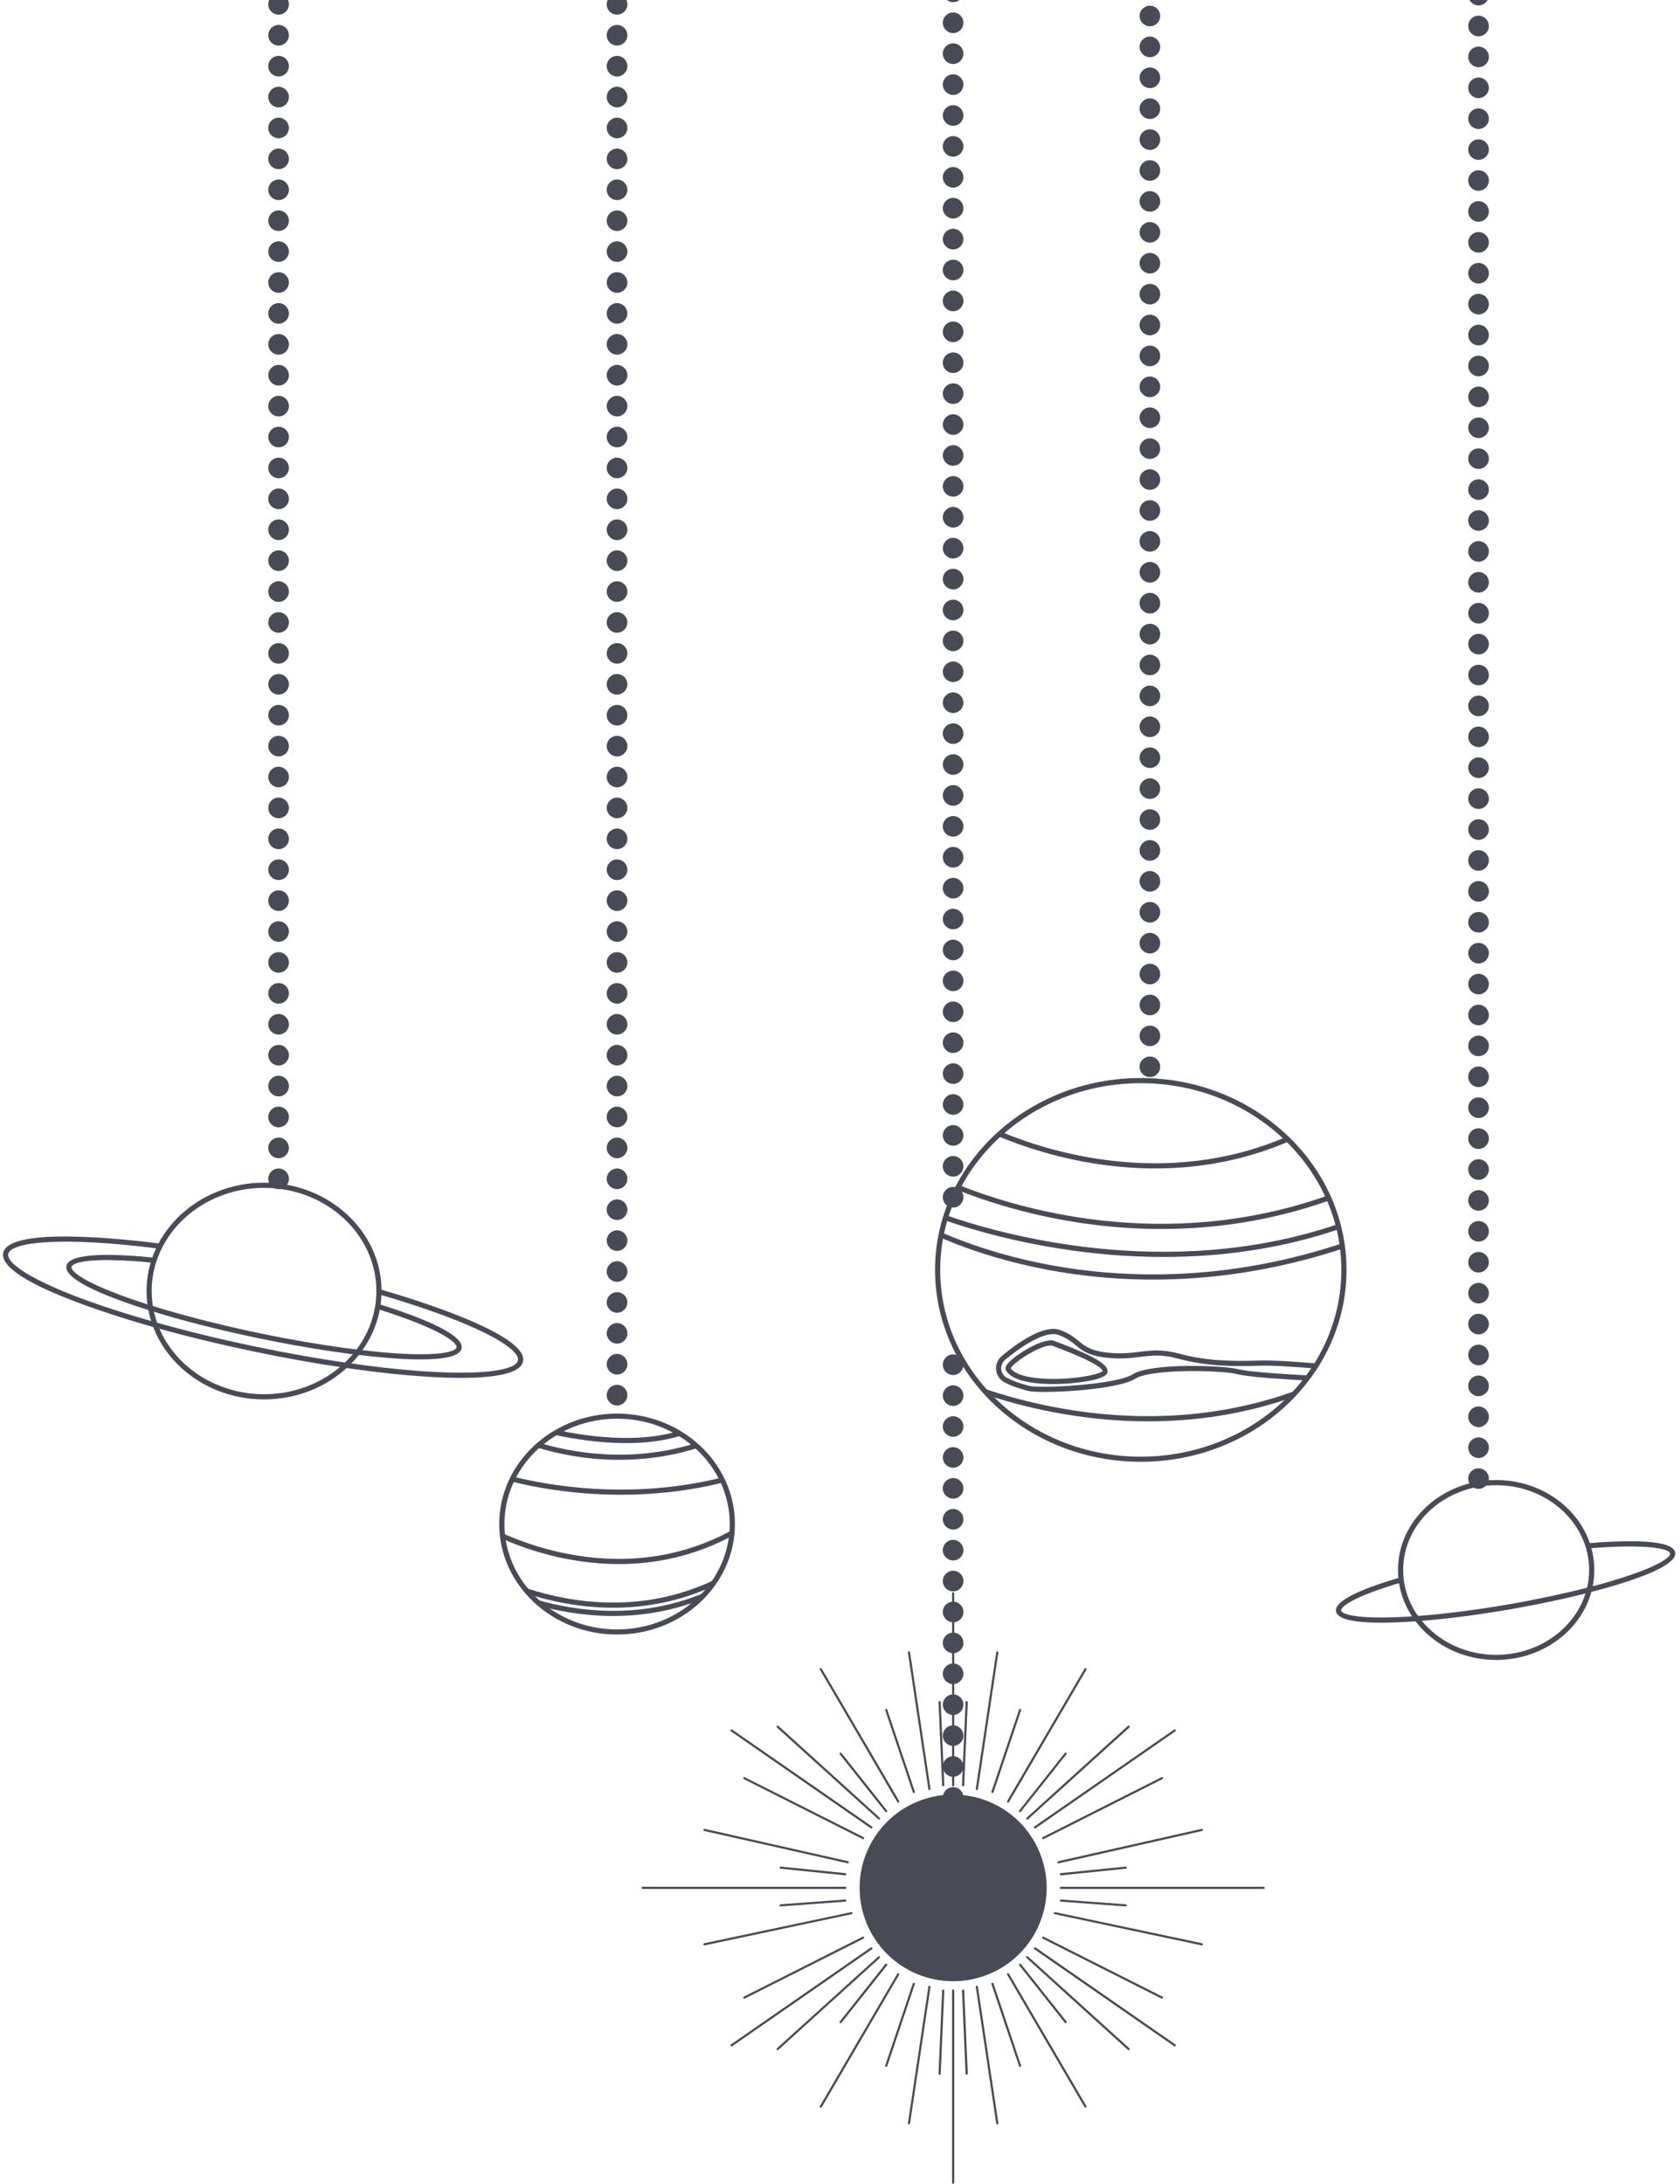 <svg width="177" height="230" viewBox="0 0 177 230" fill="none" xmlns="http://www.w3.org/2000/svg">
<path d="M89.065 198.955H67.709C67.642 198.955 67.589 198.902 67.589 198.842C67.589 198.776 67.642 198.723 67.709 198.723H89.065C89.125 198.723 89.178 198.776 89.178 198.842C89.178 198.902 89.125 198.955 89.065 198.955Z" fill="#484A56"/>
<path d="M100.421 230C100.354 230 100.308 229.947 100.308 229.887V209.654C100.308 209.594 100.354 209.541 100.421 209.541C100.487 209.541 100.534 209.594 100.534 209.654V229.887C100.534 229.947 100.487 230 100.421 230Z" fill="#484A56"/>
<path d="M100.421 188.144C100.354 188.144 100.308 188.091 100.308 188.024V167.824C100.308 167.758 100.354 167.705 100.421 167.705C100.487 167.705 100.534 167.758 100.534 167.824V188.024C100.534 188.091 100.487 188.144 100.421 188.144Z" fill="#484A56"/>
<path d="M92.607 191.652C92.58 191.652 92.553 191.639 92.534 191.619L81.855 181.951C81.809 181.904 81.802 181.831 81.849 181.785C81.888 181.738 81.962 181.738 82.008 181.778L92.686 191.453C92.733 191.493 92.74 191.566 92.693 191.612C92.673 191.639 92.64 191.652 92.607 191.652Z" fill="#484A56"/>
<path d="M91.802 192.583C91.776 192.583 91.756 192.576 91.736 192.563L77.004 182.35C76.951 182.316 76.945 182.243 76.978 182.197C77.018 182.144 77.084 182.13 77.137 182.164L91.869 192.377C91.922 192.417 91.929 192.483 91.895 192.536C91.869 192.569 91.836 192.583 91.802 192.583Z" fill="#484A56"/>
<path d="M90.939 193.712C90.919 193.712 90.906 193.712 90.885 193.698L78.367 187.386C78.314 187.359 78.287 187.293 78.314 187.233C78.34 187.18 78.413 187.153 78.466 187.187L90.992 193.499C91.045 193.526 91.065 193.592 91.038 193.652C91.018 193.692 90.979 193.712 90.939 193.712Z" fill="#484A56"/>
<path d="M81.928 215.933C81.902 215.933 81.869 215.919 81.849 215.893C81.802 215.846 81.809 215.78 81.855 215.733L92.534 206.065C92.58 206.018 92.653 206.025 92.693 206.072C92.733 206.118 92.733 206.185 92.686 206.231L82.008 215.899C81.981 215.926 81.955 215.933 81.928 215.933Z" fill="#484A56"/>
<path d="M77.071 215.541C77.031 215.541 76.998 215.521 76.978 215.488C76.938 215.435 76.951 215.368 77.005 215.335L91.736 205.122C91.783 205.082 91.856 205.095 91.896 205.148C91.929 205.202 91.916 205.275 91.869 205.308L77.138 215.521C77.118 215.534 77.091 215.541 77.071 215.541Z" fill="#484A56"/>
<path d="M78.42 210.51C78.373 210.51 78.334 210.49 78.314 210.45C78.287 210.39 78.314 210.324 78.367 210.297L90.885 203.985C90.945 203.958 91.012 203.978 91.038 204.031C91.065 204.091 91.045 204.158 90.992 204.184L78.466 210.497C78.453 210.51 78.433 210.51 78.42 210.51Z" fill="#484A56"/>
<path d="M110.275 198.842C110.275 199.487 110.209 200.125 110.082 200.763C109.956 201.394 109.77 202.005 109.524 202.603C109.278 203.201 108.973 203.766 108.614 204.304C108.255 204.842 107.843 205.341 107.391 205.793C106.933 206.251 106.434 206.656 105.896 207.015C105.358 207.374 104.786 207.68 104.188 207.926C103.59 208.171 102.979 208.358 102.341 208.484C101.71 208.61 101.065 208.677 100.421 208.677C99.77 208.677 99.132 208.61 98.501 208.484C97.862 208.358 97.245 208.171 96.647 207.926C96.049 207.68 95.484 207.374 94.945 207.015C94.407 206.656 93.909 206.251 93.45 205.793C92.992 205.341 92.587 204.842 92.228 204.304C91.869 203.766 91.563 203.201 91.317 202.603C91.065 202.005 90.879 201.394 90.753 200.763C90.626 200.125 90.567 199.487 90.567 198.842C90.567 198.198 90.626 197.56 90.753 196.922C90.879 196.291 91.065 195.673 91.317 195.081C91.563 194.483 91.869 193.918 92.228 193.38C92.587 192.842 92.992 192.344 93.45 191.892C93.909 191.433 94.407 191.021 94.945 190.662C95.484 190.304 96.049 190.005 96.647 189.759C97.245 189.513 97.862 189.32 98.501 189.201C99.132 189.074 99.77 189.008 100.421 189.008C101.065 189.008 101.71 189.074 102.341 189.201C102.979 189.32 103.59 189.513 104.188 189.759C104.786 190.005 105.358 190.31 105.896 190.662C106.434 191.021 106.933 191.433 107.391 191.892C107.843 192.344 108.255 192.842 108.614 193.38C108.973 193.918 109.278 194.483 109.524 195.081C109.77 195.673 109.956 196.291 110.082 196.922C110.209 197.56 110.275 198.198 110.275 198.842Z" fill="#484A56"/>
<path d="M86.48 221.993C86.46 221.993 86.44 221.987 86.42 221.974C86.367 221.94 86.347 221.874 86.38 221.821L94.534 207.88C94.567 207.827 94.64 207.807 94.693 207.84C94.746 207.867 94.766 207.94 94.733 207.993L86.58 221.934C86.56 221.967 86.52 221.993 86.48 221.993Z" fill="#484A56"/>
<path d="M93.37 217.7C93.357 217.7 93.344 217.7 93.331 217.693C93.271 217.673 93.244 217.607 93.264 217.554L96.168 208.909C96.188 208.849 96.254 208.816 96.314 208.836C96.374 208.856 96.407 208.922 96.387 208.982L93.477 217.62C93.463 217.673 93.417 217.7 93.37 217.7Z" fill="#484A56"/>
<path d="M95.769 223.753H95.756C95.69 223.746 95.65 223.687 95.656 223.627L97.809 209.241C97.816 209.181 97.876 209.141 97.936 209.148C98.002 209.154 98.042 209.214 98.035 209.274L95.882 223.66C95.876 223.713 95.829 223.753 95.769 223.753Z" fill="#484A56"/>
<path d="M94.633 189.858C94.593 189.858 94.553 189.838 94.534 189.805L86.38 175.864C86.347 175.811 86.367 175.738 86.42 175.705C86.473 175.678 86.546 175.692 86.58 175.751L94.733 189.686C94.766 189.745 94.746 189.812 94.693 189.845C94.673 189.858 94.653 189.858 94.633 189.858Z" fill="#484A56"/>
<path d="M96.274 188.855C96.228 188.855 96.188 188.822 96.168 188.775L93.264 180.13C93.244 180.07 93.271 180.011 93.331 179.991C93.39 179.971 93.457 180.004 93.477 180.057L96.387 188.702C96.407 188.762 96.374 188.828 96.314 188.848C96.301 188.848 96.287 188.855 96.274 188.855Z" fill="#484A56"/>
<path d="M97.922 188.536C97.863 188.536 97.816 188.496 97.809 188.437L95.656 174.057C95.65 173.997 95.69 173.938 95.756 173.931C95.816 173.918 95.876 173.964 95.882 174.024L98.035 188.403C98.042 188.47 98.002 188.523 97.936 188.536C97.929 188.536 97.929 188.536 97.922 188.536Z" fill="#484A56"/>
<path d="M74.214 204.896C74.167 204.896 74.114 204.862 74.107 204.803C74.094 204.743 74.134 204.683 74.194 204.67L89.683 201.394C89.743 201.374 89.802 201.414 89.816 201.48C89.829 201.54 89.789 201.6 89.729 201.613L74.24 204.896C74.234 204.896 74.227 204.896 74.214 204.896Z" fill="#484A56"/>
<path d="M89.324 196.257C89.317 196.257 89.304 196.257 89.297 196.25L74.194 192.848C74.127 192.835 74.088 192.768 74.101 192.709C74.121 192.649 74.181 192.609 74.24 192.622L89.351 196.031C89.41 196.044 89.45 196.104 89.437 196.164C89.424 196.217 89.377 196.257 89.324 196.257Z" fill="#484A56"/>
<path d="M82.241 200.796C82.188 200.796 82.134 200.749 82.128 200.69C82.128 200.63 82.174 200.577 82.234 200.57L89.058 200.065C89.118 200.065 89.171 200.105 89.178 200.171C89.184 200.231 89.138 200.291 89.072 200.291L82.254 200.796C82.254 200.796 82.247 200.796 82.241 200.796Z" fill="#484A56"/>
<path d="M89.065 197.52C89.058 197.52 89.058 197.52 89.052 197.52L82.234 196.823C82.168 196.816 82.128 196.763 82.128 196.696C82.141 196.637 82.194 196.59 82.254 196.597L89.072 197.288C89.138 197.301 89.184 197.354 89.178 197.414C89.171 197.474 89.125 197.52 89.065 197.52Z" fill="#484A56"/>
<path d="M88.566 213.095C88.54 213.095 88.513 213.088 88.493 213.075C88.447 213.035 88.433 212.962 88.473 212.915L93.277 206.855C93.317 206.809 93.39 206.802 93.437 206.842C93.49 206.882 93.497 206.948 93.457 207.002L88.653 213.055C88.633 213.082 88.599 213.095 88.566 213.095Z" fill="#484A56"/>
<path d="M93.371 190.869C93.338 190.869 93.304 190.856 93.278 190.829L88.474 184.776C88.434 184.723 88.44 184.65 88.493 184.617C88.54 184.577 88.613 184.583 88.653 184.63L93.457 190.69C93.497 190.736 93.49 190.809 93.437 190.849C93.417 190.863 93.397 190.869 93.371 190.869Z" fill="#484A56"/>
<path d="M98.999 218.524C98.992 218.524 98.992 218.524 98.992 218.524C98.926 218.517 98.879 218.464 98.879 218.404L99.258 209.653C99.264 209.593 99.311 209.54 99.377 209.546C99.444 209.546 99.49 209.6 99.49 209.659L99.112 218.411C99.105 218.47 99.059 218.524 98.999 218.524Z" fill="#484A56"/>
<path d="M99.377 188.144C99.311 188.144 99.264 188.091 99.258 188.031L98.879 179.28C98.879 179.22 98.926 179.167 98.992 179.161C99.059 179.161 99.105 179.207 99.112 179.274L99.49 188.018C99.49 188.085 99.444 188.138 99.377 188.138C99.377 188.144 99.377 188.144 99.377 188.144Z" fill="#484A56"/>
<path d="M133.134 198.955H111.777C111.717 198.955 111.664 198.902 111.664 198.842C111.664 198.776 111.717 198.723 111.777 198.723H133.134C133.2 198.723 133.253 198.776 133.253 198.842C133.247 198.902 133.2 198.955 133.134 198.955Z" fill="#484A56"/>
<path d="M108.235 191.652C108.202 191.652 108.169 191.639 108.149 191.612C108.109 191.566 108.109 191.493 108.156 191.453L118.834 181.778C118.88 181.738 118.953 181.738 119 181.785C119.04 181.831 119.033 181.904 118.993 181.951L108.308 191.619C108.289 191.639 108.262 191.652 108.235 191.652Z" fill="#484A56"/>
<path d="M109.039 192.583C109.006 192.583 108.973 192.569 108.946 192.536C108.913 192.483 108.926 192.41 108.973 192.377L123.704 182.164C123.758 182.13 123.831 182.144 123.864 182.197C123.904 182.243 123.891 182.316 123.837 182.35L109.106 192.563C109.086 192.576 109.066 192.583 109.039 192.583Z" fill="#484A56"/>
<path d="M109.903 193.712C109.863 193.712 109.824 193.692 109.797 193.652C109.77 193.592 109.797 193.526 109.85 193.499L122.369 187.187C122.429 187.153 122.495 187.18 122.522 187.233C122.555 187.293 122.529 187.359 122.475 187.386L109.957 193.698C109.937 193.712 109.923 193.712 109.903 193.712Z" fill="#484A56"/>
<path d="M118.913 215.933C118.88 215.933 118.853 215.926 118.834 215.906L108.155 206.231C108.109 206.191 108.102 206.118 108.149 206.072C108.189 206.025 108.262 206.018 108.308 206.065L118.986 215.733C119.033 215.78 119.04 215.853 118.993 215.899C118.973 215.919 118.94 215.933 118.913 215.933Z" fill="#484A56"/>
<path d="M123.771 215.541C123.751 215.541 123.724 215.534 123.704 215.514L108.979 205.308C108.926 205.268 108.913 205.195 108.953 205.149C108.986 205.095 109.059 205.082 109.112 205.115L123.837 215.328C123.89 215.368 123.904 215.435 123.864 215.488C123.844 215.521 123.811 215.541 123.771 215.541Z" fill="#484A56"/>
<path d="M122.422 210.51C122.409 210.51 122.389 210.51 122.369 210.497L109.85 204.184C109.797 204.158 109.77 204.091 109.797 204.031C109.83 203.978 109.897 203.958 109.957 203.985L122.475 210.297C122.529 210.324 122.555 210.39 122.522 210.45C122.509 210.49 122.462 210.51 122.422 210.51Z" fill="#484A56"/>
<path d="M114.362 221.993C114.322 221.993 114.282 221.967 114.262 221.934L106.109 207.993C106.076 207.94 106.096 207.867 106.149 207.84C106.202 207.807 106.275 207.827 106.308 207.88L114.461 221.821C114.495 221.874 114.475 221.94 114.422 221.974C114.402 221.987 114.382 221.993 114.362 221.993Z" fill="#484A56"/>
<path d="M107.471 217.7C107.425 217.7 107.378 217.673 107.365 217.62L104.454 208.982C104.434 208.922 104.468 208.856 104.527 208.836C104.587 208.816 104.654 208.849 104.674 208.909L107.577 217.547C107.597 217.607 107.564 217.673 107.511 217.693C107.498 217.7 107.484 217.7 107.471 217.7Z" fill="#484A56"/>
<path d="M105.072 223.753C105.012 223.753 104.966 223.713 104.959 223.66L102.806 209.274C102.8 209.214 102.84 209.154 102.906 209.148C102.966 209.141 103.026 209.181 103.032 209.241L105.185 223.627C105.192 223.687 105.152 223.746 105.086 223.753C105.079 223.753 105.072 223.753 105.072 223.753Z" fill="#484A56"/>
<path d="M106.209 189.858C106.189 189.858 106.169 189.858 106.149 189.845C106.096 189.812 106.076 189.745 106.109 189.685L114.262 175.751C114.295 175.698 114.362 175.678 114.422 175.705C114.475 175.738 114.495 175.811 114.461 175.864L106.308 189.805C106.288 189.838 106.248 189.858 106.209 189.858Z" fill="#484A56"/>
<path d="M104.561 188.855C104.554 188.855 104.541 188.848 104.527 188.848C104.468 188.828 104.434 188.762 104.454 188.702L107.365 180.064C107.385 180.004 107.451 179.971 107.511 179.991C107.564 180.011 107.597 180.077 107.577 180.137L104.674 188.775C104.654 188.822 104.614 188.855 104.561 188.855Z" fill="#484A56"/>
<path d="M102.919 188.536C102.913 188.536 102.906 188.536 102.906 188.536C102.84 188.523 102.8 188.47 102.806 188.403L104.959 174.024C104.966 173.964 105.026 173.918 105.086 173.931C105.152 173.938 105.192 173.997 105.185 174.057L103.032 188.437C103.026 188.496 102.979 188.536 102.919 188.536Z" fill="#484A56"/>
<path d="M126.621 204.896C126.615 204.896 126.608 204.896 126.601 204.896L111.112 201.613C111.052 201.6 111.013 201.54 111.026 201.48C111.039 201.414 111.099 201.381 111.159 201.394L126.648 204.67C126.708 204.683 126.748 204.743 126.734 204.803C126.728 204.863 126.674 204.896 126.621 204.896Z" fill="#484A56"/>
<path d="M111.518 196.257C111.464 196.257 111.418 196.217 111.405 196.171C111.391 196.104 111.431 196.044 111.491 196.031L126.601 192.622C126.661 192.609 126.721 192.649 126.734 192.709C126.748 192.768 126.714 192.835 126.648 192.848L111.544 196.257C111.531 196.257 111.524 196.257 111.518 196.257Z" fill="#484A56"/>
<path d="M118.595 200.796C118.595 200.796 118.595 200.796 118.588 200.796L111.771 200.291C111.711 200.284 111.664 200.231 111.664 200.171C111.671 200.111 111.724 200.065 111.784 200.065L118.608 200.57C118.668 200.577 118.714 200.63 118.708 200.69C118.708 200.749 118.655 200.796 118.595 200.796Z" fill="#484A56"/>
<path d="M111.777 197.52C111.717 197.52 111.671 197.474 111.664 197.414C111.657 197.354 111.704 197.301 111.764 197.288L118.588 196.597C118.648 196.59 118.701 196.637 118.708 196.696C118.721 196.763 118.668 196.816 118.608 196.823L111.79 197.52C111.784 197.514 111.784 197.52 111.777 197.52Z" fill="#484A56"/>
<path d="M112.275 213.096C112.242 213.096 112.209 213.083 112.189 213.056L107.384 206.996C107.345 206.95 107.351 206.876 107.404 206.837C107.451 206.797 107.524 206.81 107.564 206.857L112.368 212.91C112.408 212.963 112.395 213.036 112.348 213.069C112.321 213.089 112.302 213.096 112.275 213.096Z" fill="#484A56"/>
<path d="M107.471 190.869C107.444 190.869 107.418 190.862 107.398 190.849C107.351 190.809 107.345 190.736 107.378 190.69L112.182 184.63C112.222 184.583 112.295 184.576 112.342 184.61C112.395 184.65 112.401 184.723 112.362 184.769L107.557 190.823C107.537 190.856 107.504 190.869 107.471 190.869Z" fill="#484A56"/>
<path d="M101.843 218.524C101.783 218.524 101.737 218.47 101.73 218.411L101.351 209.659C101.351 209.6 101.398 209.546 101.464 209.546C101.531 209.54 101.577 209.593 101.584 209.653L101.963 218.404C101.963 218.464 101.916 218.517 101.85 218.524C101.85 218.524 101.85 218.524 101.843 218.524Z" fill="#484A56"/>
<path d="M101.464 188.143C101.398 188.137 101.351 188.083 101.351 188.024L101.73 179.272C101.737 179.213 101.783 179.159 101.85 179.166C101.916 179.166 101.963 179.219 101.963 179.286L101.584 188.03C101.577 188.09 101.531 188.143 101.464 188.143Z" fill="#484A56"/>
<path d="M65.011 172.157C58.166 172.157 52.598 166.941 52.598 160.522C52.598 154.103 58.166 148.887 65.011 148.887C71.862 148.887 77.43 154.103 77.43 160.522C77.43 166.941 71.862 172.157 65.011 172.157ZM65.011 149.425C58.465 149.425 53.143 154.402 53.143 160.522C53.143 166.642 58.465 171.619 65.011 171.619C71.562 171.619 76.885 166.642 76.885 160.522C76.885 154.402 71.556 149.425 65.011 149.425Z" fill="#484A56"/>
<path d="M65.27 153.757C61.608 153.757 58.552 153.059 56.638 152.474L56.797 151.956C59.96 152.92 66.299 154.202 73.277 152.003L73.436 152.521C70.552 153.431 67.775 153.757 65.27 153.757Z" fill="#484A56"/>
<path d="M65.987 151.996C63.077 151.996 60.313 151.531 58.525 151.139L58.638 150.607C61.555 151.238 67.111 152.095 71.509 150.707L71.675 151.225C69.881 151.79 67.901 151.996 65.987 151.996Z" fill="#484A56"/>
<path d="M65.436 157.432C60.193 157.432 55.994 156.575 53.907 156.043L54.04 155.518C57.389 156.369 66.233 158.07 76.034 155.624L76.167 156.149C72.36 157.1 68.698 157.432 65.436 157.432Z" fill="#484A56"/>
<path d="M65.203 164.734C59.728 164.734 55.163 163.08 52.831 162.03L52.944 161.791L52.937 161.512H53.004L53.057 161.538C56.904 163.259 66.944 166.681 76.985 161.239L77.244 161.711C73.084 163.964 68.938 164.734 65.203 164.734Z" fill="#484A56"/>
<path d="M64.612 169.332C61.083 169.332 57.907 168.641 55.402 167.824L55.568 167.312C60.346 168.86 67.615 169.977 75.064 166.495L75.297 166.986C71.596 168.714 67.941 169.332 64.612 169.332Z" fill="#484A56"/>
<path d="M64.606 170.203C61.549 170.203 58.805 169.691 56.645 169.087L56.791 168.562C60.971 169.731 67.33 170.562 73.942 167.871L74.141 168.369C70.825 169.725 67.562 170.203 64.606 170.203Z" fill="#484A56"/>
<path d="M120.189 153.962C108.235 153.962 98.514 144.899 98.514 133.756C98.514 122.612 108.235 113.542 120.189 113.542C132.137 113.542 141.865 122.612 141.865 133.756C141.858 144.899 132.137 153.962 120.189 153.962ZM120.189 114.087C108.534 114.087 99.059 122.911 99.059 133.756C99.059 144.6 108.534 153.424 120.189 153.424C131.838 153.424 141.32 144.6 141.32 133.756C141.32 122.911 131.838 114.087 120.189 114.087Z" fill="#484A56"/>
<path d="M121.717 123.065C114.348 123.065 108.228 120.959 105.192 119.683L105.404 119.178C110.182 121.191 122.674 125.278 135.545 119.729L135.765 120.228C130.901 122.321 126.09 123.065 121.717 123.065Z" fill="#484A56"/>
<path d="M122.362 129.443C112.561 129.443 104.66 126.858 100.82 125.31L101.019 124.812C106.946 127.19 122.588 132.061 139.891 125.915L140.077 126.426C133.831 128.646 127.804 129.443 122.362 129.443Z" fill="#484A56"/>
<path d="M122.588 132.388C111.724 132.388 102.853 129.69 99.517 128.514L99.697 128.002C104.767 129.783 122.728 135.125 140.941 128.939L141.114 129.451C134.728 131.623 128.376 132.388 122.588 132.388Z" fill="#484A56"/>
<path d="M110.056 146.607C109.192 146.607 108.541 146.567 108.269 146.488L108.142 146.454C107.458 146.255 106.607 146.016 105.803 145.577C105.318 145.312 104.999 144.826 104.946 144.275C104.893 143.71 105.125 143.165 105.557 142.806C107.451 141.238 110.049 139.504 111.677 140.082C112.667 140.434 113.192 140.873 113.657 141.252C114.335 141.81 114.92 142.281 116.761 142.474C118.149 142.614 119.12 142.494 120.063 142.381C121.279 142.228 122.422 142.082 124.203 142.567C127.273 143.391 130.077 143.385 132.688 143.298C134.17 143.252 136.748 143.438 138.649 143.604L138.602 144.142C136.715 143.983 134.157 143.797 132.702 143.843C130.05 143.923 127.2 143.936 124.063 143.086C122.382 142.634 121.339 142.767 120.13 142.913C119.206 143.026 118.156 143.159 116.707 143.012C114.701 142.806 114.023 142.255 113.312 141.67C112.86 141.298 112.388 140.913 111.491 140.594C110.428 140.215 108.388 141.172 105.903 143.218C105.611 143.464 105.451 143.836 105.484 144.222C105.524 144.601 105.73 144.919 106.062 145.099C106.813 145.511 107.597 145.73 108.288 145.93L108.415 145.963C109.498 146.275 117.591 145.856 119.332 144.753C121.286 143.517 128.927 143.803 130.522 144.222C131.299 144.428 133.944 144.66 137.772 144.866L137.738 145.405C135.472 145.285 131.499 145.039 130.382 144.74C128.701 144.302 121.299 144.149 119.625 145.205C118.123 146.169 112.92 146.607 110.056 146.607Z" fill="#484A56"/>
<path d="M120.953 149.704C113.731 149.704 107.577 148.136 103.717 146.84L103.89 146.328C110.255 148.461 122.927 151.338 136.257 146.567L136.303 146.547H136.35V146.826L136.443 147.079C131.047 149.006 125.764 149.704 120.953 149.704Z" fill="#484A56"/>
<path d="M121.485 134.772C110.853 134.772 102.866 131.995 99.039 130.327L99.258 129.829C105.159 132.4 121.073 137.65 141.333 130.978L141.506 131.496C134.183 133.909 127.426 134.772 121.485 134.772Z" fill="#484A56"/>
<path d="M110.966 145.777C108.773 145.777 106.587 145.418 105.983 144.329C105.817 144.023 106.116 143.684 106.215 143.571C106.986 142.687 109.983 140.807 111.092 141.239L111.431 141.365C115.365 142.867 116.84 143.751 116.681 144.528C116.648 144.687 116.555 145.166 114.189 145.531C113.265 145.678 112.116 145.777 110.966 145.777ZM106.488 144.109C106.886 144.734 108.242 145.139 110.235 145.219C113.212 145.339 115.93 144.741 116.156 144.402C116.176 144.275 115.91 143.651 111.239 141.877L110.893 141.744C110.647 141.651 109.936 141.764 108.76 142.395C107.518 143.066 106.601 143.844 106.488 144.109Z" fill="#484A56"/>
<path d="M27.82 147.391C20.989 147.391 15.44 142.268 15.44 135.976C15.44 129.69 20.995 124.566 27.82 124.566C34.644 124.566 40.199 129.69 40.199 135.976C40.199 142.268 34.644 147.391 27.82 147.391ZM27.82 125.111C21.294 125.111 15.979 129.989 15.979 135.976C15.979 141.969 21.294 146.847 27.82 146.847C34.345 146.847 39.654 141.969 39.654 135.976C39.654 129.989 34.345 125.111 27.82 125.111Z" fill="#484A56"/>
<path d="M48.558 145.125C45.076 145.125 40.644 144.693 36.398 144.069C33.321 143.623 30.072 143.045 26.743 142.348C23.075 141.583 19.553 140.726 16.264 139.803C12.377 138.706 -0.275 134.905 0.336 131.955C0.928 129.151 13.154 130.506 16.889 130.985L16.816 131.523C6.23 130.161 1.127 130.852 0.868 132.068C0.602 133.357 5.353 136.168 16.417 139.278C19.686 140.201 23.201 141.058 26.856 141.816C30.172 142.514 33.408 143.085 36.471 143.53C47.973 145.211 54.279 144.68 54.572 143.284C54.831 142.049 50.332 139.337 39.853 136.307L39.999 135.782C43.694 136.852 55.701 140.553 55.103 143.397C54.844 144.647 52.226 145.125 48.558 145.125Z" fill="#484A56"/>
<path d="M44.312 143.179C42.146 143.179 39.581 142.926 37.66 142.694C34.458 142.308 30.816 141.697 27.135 140.926C23.042 140.076 19.122 139.072 15.786 138.029C11.6 136.72 6.682 134.839 7.001 133.324C7.307 131.876 12.204 132.055 16.258 132.467L16.204 133.006C9.573 132.341 7.633 132.966 7.533 133.437C7.433 133.909 9.068 135.358 15.945 137.511C19.268 138.547 23.168 139.544 27.248 140.401C30.909 141.165 34.538 141.77 37.727 142.155C45.694 143.126 48 142.421 48.1 141.916C48.199 141.451 46.571 140.003 39.714 137.85L39.88 137.338C44.046 138.64 48.95 140.514 48.631 142.029C48.452 142.9 46.605 143.179 44.312 143.179Z" fill="#484A56"/>
<path d="M157.626 174.834C151.932 174.834 147.287 170.588 147.287 165.358C147.287 160.136 151.925 155.883 157.626 155.883C163.334 155.883 167.972 160.136 167.972 165.358C167.972 170.588 163.334 174.834 157.626 174.834ZM157.626 156.428C152.231 156.428 147.832 160.435 147.832 165.358C147.832 170.282 152.231 174.296 157.626 174.296C163.028 174.296 167.427 170.282 167.427 165.358C167.427 160.435 163.028 156.428 157.626 156.428Z" fill="#484A56"/>
<path d="M145.513 170.907C143.021 170.907 140.928 170.634 140.762 169.724C140.589 168.707 142.868 167.505 147.546 166.136L147.699 166.654C142.489 168.176 141.233 169.266 141.3 169.631C141.366 170.03 143.12 170.661 149.247 170.209C152.184 169.997 155.573 169.565 159.035 168.96C161.959 168.455 164.836 167.837 167.367 167.186C173.833 165.518 176.046 164.136 175.959 163.611C175.866 163.119 173.501 162.574 167.334 163.086L167.288 162.541C171.348 162.209 176.245 162.103 176.491 163.518C176.763 165.079 170.976 166.82 167.507 167.711C164.962 168.369 162.065 168.987 159.135 169.498C155.646 170.103 152.244 170.535 149.287 170.754C148.051 170.84 146.735 170.907 145.513 170.907Z" fill="#484A56"/>
<path d="M28.265 124.155C28.265 123.557 28.75 123.072 29.355 123.072C29.953 123.072 30.438 123.557 30.438 124.155C30.438 124.753 29.953 125.244 29.355 125.244C28.75 125.244 28.265 124.753 28.265 124.155ZM28.265 120.899C28.265 120.301 28.75 119.816 29.355 119.816C29.953 119.816 30.438 120.301 30.438 120.899C30.438 121.503 29.953 121.988 29.355 121.988C28.75 121.988 28.265 121.503 28.265 120.899ZM28.265 117.649C28.265 117.045 28.75 116.56 29.355 116.56C29.953 116.56 30.438 117.045 30.438 117.649C30.438 118.247 29.953 118.733 29.355 118.733C28.75 118.733 28.265 118.247 28.265 117.649ZM28.265 114.393C28.265 113.795 28.75 113.304 29.355 113.304C29.953 113.304 30.438 113.795 30.438 114.393C30.438 114.991 29.953 115.477 29.355 115.477C28.75 115.477 28.265 114.991 28.265 114.393ZM28.265 111.137C28.265 110.539 28.75 110.054 29.355 110.054C29.953 110.054 30.438 110.539 30.438 111.137C30.438 111.736 29.953 112.221 29.355 112.221C28.75 112.221 28.265 111.736 28.265 111.137ZM28.265 107.882C28.265 107.283 28.75 106.798 29.355 106.798C29.953 106.798 30.438 107.283 30.438 107.882C30.438 108.48 29.953 108.965 29.355 108.965C28.75 108.965 28.265 108.48 28.265 107.882ZM28.265 104.626C28.265 104.028 28.75 103.542 29.355 103.542C29.953 103.542 30.438 104.028 30.438 104.626C30.438 105.224 29.953 105.709 29.355 105.709C28.75 105.709 28.265 105.224 28.265 104.626ZM28.265 101.37C28.265 100.772 28.75 100.286 29.355 100.286C29.953 100.286 30.438 100.772 30.438 101.37C30.438 101.968 29.953 102.453 29.355 102.453C28.75 102.453 28.265 101.968 28.265 101.37ZM28.265 98.114C28.265 97.516 28.75 97.031 29.355 97.031C29.953 97.031 30.438 97.516 30.438 98.114C30.438 98.712 29.953 99.197 29.355 99.197C28.75 99.197 28.265 98.718 28.265 98.114ZM28.265 94.858C28.265 94.26 28.75 93.775 29.355 93.775C29.953 93.775 30.438 94.26 30.438 94.858C30.438 95.456 29.953 95.947 29.355 95.947C28.75 95.947 28.265 95.462 28.265 94.858ZM28.265 91.602C28.265 91.004 28.75 90.519 29.355 90.519C29.953 90.519 30.438 91.004 30.438 91.602C30.438 92.2 29.953 92.691 29.355 92.691C28.75 92.691 28.265 92.206 28.265 91.602ZM28.265 88.352C28.265 87.748 28.75 87.263 29.355 87.263C29.953 87.263 30.438 87.748 30.438 88.352C30.438 88.95 29.953 89.436 29.355 89.436C28.75 89.436 28.265 88.95 28.265 88.352ZM28.265 85.096C28.265 84.498 28.75 84.007 29.355 84.007C29.953 84.007 30.438 84.498 30.438 85.096C30.438 85.694 29.953 86.18 29.355 86.18C28.75 86.18 28.265 85.694 28.265 85.096ZM28.265 81.84C28.265 81.242 28.75 80.757 29.355 80.757C29.953 80.757 30.438 81.242 30.438 81.84C30.438 82.439 29.953 82.924 29.355 82.924C28.75 82.924 28.265 82.439 28.265 81.84ZM28.265 78.585C28.265 77.986 28.75 77.501 29.355 77.501C29.953 77.501 30.438 77.986 30.438 78.585C30.438 79.183 29.953 79.668 29.355 79.668C28.75 79.668 28.265 79.183 28.265 78.585ZM28.265 75.329C28.265 74.731 28.75 74.245 29.355 74.245C29.953 74.245 30.438 74.731 30.438 75.329C30.438 75.927 29.953 76.412 29.355 76.412C28.75 76.412 28.265 75.927 28.265 75.329ZM28.265 72.073C28.265 71.475 28.75 70.989 29.355 70.989C29.953 70.989 30.438 71.475 30.438 72.073C30.438 72.671 29.953 73.156 29.355 73.156C28.75 73.162 28.265 72.671 28.265 72.073ZM28.265 68.817C28.265 68.219 28.75 67.734 29.355 67.734C29.953 67.734 30.438 68.219 30.438 68.817C30.438 69.415 29.953 69.9 29.355 69.9C28.75 69.906 28.265 69.421 28.265 68.817ZM28.265 65.561C28.265 64.963 28.75 64.478 29.355 64.478C29.953 64.478 30.438 64.963 30.438 65.561C30.438 66.159 29.953 66.644 29.355 66.644C28.75 66.65 28.265 66.165 28.265 65.561ZM28.265 62.305C28.265 61.707 28.75 61.221 29.355 61.221C29.953 61.221 30.438 61.707 30.438 62.305C30.438 62.903 29.953 63.394 29.355 63.394C28.75 63.394 28.265 62.909 28.265 62.305ZM28.265 59.049C28.265 58.451 28.75 57.966 29.355 57.966C29.953 57.966 30.438 58.451 30.438 59.049C30.438 59.653 29.953 60.138 29.355 60.138C28.75 60.138 28.265 59.653 28.265 59.049ZM28.265 55.799C28.265 55.195 28.75 54.71 29.355 54.71C29.953 54.71 30.438 55.195 30.438 55.799C30.438 56.397 29.953 56.883 29.355 56.883C28.75 56.883 28.265 56.397 28.265 55.799ZM28.265 52.543C28.265 51.945 28.75 51.454 29.355 51.454C29.953 51.454 30.438 51.945 30.438 52.543C30.438 53.141 29.953 53.627 29.355 53.627C28.75 53.627 28.265 53.141 28.265 52.543ZM28.265 49.287C28.265 48.689 28.75 48.204 29.355 48.204C29.953 48.204 30.438 48.689 30.438 49.287C30.438 49.886 29.953 50.37 29.355 50.37C28.75 50.37 28.265 49.886 28.265 49.287ZM28.265 46.032C28.265 45.433 28.75 44.948 29.355 44.948C29.953 44.948 30.438 45.433 30.438 46.032C30.438 46.63 29.953 47.115 29.355 47.115C28.75 47.115 28.265 46.63 28.265 46.032ZM28.265 42.776C28.265 42.178 28.75 41.692 29.355 41.692C29.953 41.692 30.438 42.178 30.438 42.776C30.438 43.373 29.953 43.859 29.355 43.859C28.75 43.859 28.265 43.373 28.265 42.776ZM28.265 39.52C28.265 38.922 28.75 38.436 29.355 38.436C29.953 38.436 30.438 38.922 30.438 39.52C30.438 40.118 29.953 40.609 29.355 40.609C28.75 40.609 28.265 40.118 28.265 39.52ZM28.265 36.264C28.265 35.666 28.75 35.181 29.355 35.181C29.953 35.181 30.438 35.666 30.438 36.264C30.438 36.868 29.953 37.353 29.355 37.353C28.75 37.353 28.265 36.868 28.265 36.264ZM28.265 33.014C28.265 32.41 28.75 31.924 29.355 31.924C29.953 31.924 30.438 32.41 30.438 33.014C30.438 33.612 29.953 34.097 29.355 34.097C28.75 34.097 28.265 33.612 28.265 33.014ZM28.265 29.758C28.265 29.16 28.75 28.669 29.355 28.669C29.953 28.669 30.438 29.16 30.438 29.758C30.438 30.356 29.953 30.841 29.355 30.841C28.75 30.841 28.265 30.356 28.265 29.758ZM28.265 26.502C28.265 25.904 28.75 25.419 29.355 25.419C29.953 25.419 30.438 25.904 30.438 26.502C30.438 27.1 29.953 27.585 29.355 27.585C28.75 27.585 28.265 27.1 28.265 26.502ZM28.265 23.246C28.265 22.648 28.75 22.163 29.355 22.163C29.953 22.163 30.438 22.648 30.438 23.246C30.438 23.844 29.953 24.329 29.355 24.329C28.75 24.329 28.265 23.844 28.265 23.246ZM28.265 19.99C28.265 19.392 28.75 18.907 29.355 18.907C29.953 18.907 30.438 19.392 30.438 19.99C30.438 20.588 29.953 21.073 29.355 21.073C28.75 21.073 28.265 20.588 28.265 19.99ZM28.265 16.734C28.265 16.136 28.75 15.651 29.355 15.651C29.953 15.651 30.438 16.136 30.438 16.734C30.438 17.332 29.953 17.817 29.355 17.817C28.75 17.817 28.265 17.332 28.265 16.734ZM28.265 13.479C28.265 12.88 28.75 12.395 29.355 12.395C29.953 12.395 30.438 12.88 30.438 13.479C30.438 14.076 29.953 14.562 29.355 14.562C28.75 14.562 28.265 14.076 28.265 13.479ZM28.265 10.223C28.265 9.624 28.75 9.139 29.355 9.139C29.953 9.139 30.438 9.624 30.438 10.223C30.438 10.82 29.953 11.312 29.355 11.312C28.75 11.312 28.265 10.82 28.265 10.223ZM28.265 6.967C28.265 6.369 28.75 5.883 29.355 5.883C29.953 5.883 30.438 6.369 30.438 6.967C30.438 7.571 29.953 8.056 29.355 8.056C28.75 8.056 28.265 7.571 28.265 6.967ZM28.265 3.717C28.265 3.113 28.75 2.627 29.355 2.627C29.953 2.627 30.438 3.113 30.438 3.717C30.438 4.315 29.953 4.8 29.355 4.8C28.75 4.8 28.265 4.315 28.265 3.717ZM28.265 0.461C28.265 -0.137 28.75 -0.629 29.355 -0.629C29.953 -0.629 30.438 -0.137 30.438 0.461C30.438 1.059 29.953 1.544 29.355 1.544C28.75 1.544 28.265 1.059 28.265 0.461ZM28.265 -2.795C28.265 -3.393 28.75 -3.878 29.355 -3.878C29.953 -3.878 30.438 -3.393 30.438 -2.795C30.438 -2.197 29.953 -1.712 29.355 -1.712C28.75 -1.712 28.265 -2.197 28.265 -2.795ZM28.265 -6.051C28.265 -6.649 28.75 -7.134 29.355 -7.134C29.953 -7.134 30.438 -6.649 30.438 -6.051C30.438 -5.453 29.953 -4.968 29.355 -4.968C28.75 -4.968 28.265 -5.453 28.265 -6.051ZM28.265 -9.307C28.265 -9.905 28.75 -10.39 29.355 -10.39C29.953 -10.39 30.438 -9.905 30.438 -9.307C30.438 -8.709 29.953 -8.224 29.355 -8.224C28.75 -8.224 28.265 -8.709 28.265 -9.307ZM28.265 -12.563C28.265 -13.161 28.75 -13.646 29.355 -13.646C29.953 -13.646 30.438 -13.161 30.438 -12.563C30.438 -11.965 29.953 -11.479 29.355 -11.479C28.75 -11.479 28.265 -11.965 28.265 -12.563ZM28.265 -15.819C28.265 -16.417 28.75 -16.902 29.355 -16.902C29.953 -16.902 30.438 -16.417 30.438 -15.819C30.438 -15.22 29.953 -14.736 29.355 -14.736C28.75 -14.736 28.265 -15.22 28.265 -15.819ZM28.265 -19.075C28.265 -19.673 28.75 -20.158 29.355 -20.158C29.953 -20.158 30.438 -19.673 30.438 -19.075C30.438 -18.477 29.953 -17.985 29.355 -17.985C28.75 -17.985 28.265 -18.477 28.265 -19.075ZM28.265 -22.331C28.265 -22.928 28.75 -23.414 29.355 -23.414C29.953 -23.414 30.438 -22.928 30.438 -22.331C30.438 -21.733 29.953 -21.241 29.355 -21.241C28.75 -21.241 28.265 -21.733 28.265 -22.331ZM28.265 -25.58C28.265 -26.184 28.75 -26.67 29.355 -26.67C29.953 -26.67 30.438 -26.184 30.438 -25.58C30.438 -24.982 29.953 -24.497 29.355 -24.497C28.75 -24.497 28.265 -24.982 28.265 -25.58ZM28.265 -28.836C28.265 -29.434 28.75 -29.926 29.355 -29.926C29.953 -29.926 30.438 -29.434 30.438 -28.836C30.438 -28.238 29.953 -27.753 29.355 -27.753C28.75 -27.753 28.265 -28.238 28.265 -28.836ZM28.265 -32.092C28.265 -32.69 28.75 -33.175 29.355 -33.175C29.953 -33.175 30.438 -32.69 30.438 -32.092C30.438 -31.494 29.953 -31.009 29.355 -31.009C28.75 -31.009 28.265 -31.494 28.265 -32.092ZM28.265 -35.348C28.265 -35.946 28.75 -36.431 29.355 -36.431C29.953 -36.431 30.438 -35.946 30.438 -35.348C30.438 -34.75 29.953 -34.265 29.355 -34.265C28.75 -34.265 28.265 -34.75 28.265 -35.348ZM28.265 -38.604C28.265 -39.202 28.75 -39.687 29.355 -39.687C29.953 -39.687 30.438 -39.202 30.438 -38.604C30.438 -38.006 29.953 -37.521 29.355 -37.521C28.75 -37.521 28.265 -38.006 28.265 -38.604ZM28.265 -41.86C28.265 -42.458 28.75 -42.943 29.355 -42.943C29.953 -42.943 30.438 -42.458 30.438 -41.86C30.438 -41.262 29.953 -40.777 29.355 -40.777C28.75 -40.777 28.265 -41.262 28.265 -41.86ZM28.265 -45.116C28.265 -45.714 28.75 -46.199 29.355 -46.199C29.953 -46.199 30.438 -45.714 30.438 -45.116C30.438 -44.518 29.953 -44.032 29.355 -44.032C28.75 -44.032 28.265 -44.518 28.265 -45.116Z" fill="#484A56"/>
<path d="M120.063 112.36C120.063 111.762 120.555 111.277 121.153 111.277C121.751 111.277 122.236 111.762 122.236 112.36C122.236 112.958 121.751 113.443 121.153 113.443C120.555 113.443 120.063 112.958 120.063 112.36ZM120.063 109.104C120.063 108.506 120.555 108.021 121.153 108.021C121.751 108.021 122.236 108.506 122.236 109.104C122.236 109.702 121.751 110.187 121.153 110.187C120.555 110.187 120.063 109.702 120.063 109.104ZM120.063 105.848C120.063 105.25 120.555 104.765 121.153 104.765C121.751 104.765 122.236 105.25 122.236 105.848C122.236 106.446 121.751 106.931 121.153 106.931C120.555 106.938 120.063 106.446 120.063 105.848ZM120.063 102.592C120.063 101.994 120.555 101.509 121.153 101.509C121.751 101.509 122.236 101.994 122.236 102.592C122.236 103.19 121.751 103.675 121.153 103.675C120.555 103.682 120.063 103.197 120.063 102.592ZM120.063 99.336C120.063 98.738 120.555 98.253 121.153 98.253C121.751 98.253 122.236 98.738 122.236 99.336C122.236 99.934 121.751 100.426 121.153 100.426C120.555 100.426 120.063 99.941 120.063 99.336ZM120.063 96.08C120.063 95.482 120.555 94.997 121.153 94.997C121.751 94.997 122.236 95.482 122.236 96.08C122.236 96.678 121.751 97.17 121.153 97.17C120.555 97.17 120.063 96.685 120.063 96.08ZM120.063 92.831C120.063 92.226 120.555 91.741 121.153 91.741C121.751 91.741 122.236 92.226 122.236 92.831C122.236 93.429 121.751 93.914 121.153 93.914C120.555 93.914 120.063 93.429 120.063 92.831ZM120.063 89.575C120.063 88.977 120.555 88.485 121.153 88.485C121.751 88.485 122.236 88.977 122.236 89.575C122.236 90.173 121.751 90.658 121.153 90.658C120.555 90.658 120.063 90.173 120.063 89.575ZM120.063 86.319C120.063 85.721 120.555 85.236 121.153 85.236C121.751 85.236 122.236 85.721 122.236 86.319C122.236 86.917 121.751 87.402 121.153 87.402C120.555 87.402 120.063 86.917 120.063 86.319ZM120.063 83.063C120.063 82.465 120.555 81.98 121.153 81.98C121.751 81.98 122.236 82.465 122.236 83.063C122.236 83.661 121.751 84.146 121.153 84.146C120.555 84.146 120.063 83.661 120.063 83.063ZM120.063 79.807C120.063 79.209 120.555 78.724 121.153 78.724C121.751 78.724 122.236 79.209 122.236 79.807C122.236 80.405 121.751 80.89 121.153 80.89C120.555 80.89 120.063 80.405 120.063 79.807ZM120.063 76.551C120.063 75.953 120.555 75.468 121.153 75.468C121.751 75.468 122.236 75.953 122.236 76.551C122.236 77.149 121.751 77.634 121.153 77.634C120.555 77.641 120.063 77.149 120.063 76.551ZM120.063 73.295C120.063 72.697 120.555 72.212 121.153 72.212C121.751 72.212 122.236 72.697 122.236 73.295C122.236 73.893 121.751 74.378 121.153 74.378C120.555 74.385 120.063 73.9 120.063 73.295ZM120.063 70.039C120.063 69.441 120.555 68.956 121.153 68.956C121.751 68.956 122.236 69.441 122.236 70.039C122.236 70.637 121.751 71.122 121.153 71.122C120.555 71.129 120.063 70.644 120.063 70.039ZM120.063 66.783C120.063 66.185 120.555 65.7 121.153 65.7C121.751 65.7 122.236 66.185 122.236 66.783C122.236 67.381 121.751 67.873 121.153 67.873C120.555 67.873 120.063 67.388 120.063 66.783ZM120.063 63.527C120.063 62.929 120.555 62.444 121.153 62.444C121.751 62.444 122.236 62.929 122.236 63.527C122.236 64.132 121.751 64.617 121.153 64.617C120.555 64.617 120.063 64.132 120.063 63.527ZM120.063 60.278C120.063 59.673 120.555 59.188 121.153 59.188C121.751 59.188 122.236 59.673 122.236 60.278C122.236 60.876 121.751 61.361 121.153 61.361C120.555 61.361 120.063 60.876 120.063 60.278ZM120.063 57.022C120.063 56.424 120.555 55.932 121.153 55.932C121.751 55.932 122.236 56.424 122.236 57.022C122.236 57.62 121.751 58.105 121.153 58.105C120.555 58.105 120.063 57.62 120.063 57.022ZM120.063 53.766C120.063 53.168 120.555 52.683 121.153 52.683C121.751 52.683 122.236 53.168 122.236 53.766C122.236 54.364 121.751 54.849 121.153 54.849C120.555 54.849 120.063 54.364 120.063 53.766ZM120.063 50.51C120.063 49.912 120.555 49.427 121.153 49.427C121.751 49.427 122.236 49.912 122.236 50.51C122.236 51.108 121.751 51.593 121.153 51.593C120.555 51.593 120.063 51.108 120.063 50.51ZM120.063 47.254C120.063 46.656 120.555 46.171 121.153 46.171C121.751 46.171 122.236 46.656 122.236 47.254C122.236 47.852 121.751 48.337 121.153 48.337C120.555 48.337 120.063 47.852 120.063 47.254ZM120.063 43.998C120.063 43.4 120.555 42.915 121.153 42.915C121.751 42.915 122.236 43.4 122.236 43.998C122.236 44.596 121.751 45.088 121.153 45.088C120.555 45.088 120.063 44.596 120.063 43.998ZM120.063 40.742C120.063 40.144 120.555 39.659 121.153 39.659C121.751 39.659 122.236 40.144 122.236 40.742C122.236 41.347 121.751 41.832 121.153 41.832C120.555 41.832 120.063 41.347 120.063 40.742ZM120.063 37.493C120.063 36.888 120.555 36.403 121.153 36.403C121.751 36.403 122.236 36.888 122.236 37.493C122.236 38.091 121.751 38.576 121.153 38.576C120.555 38.576 120.063 38.091 120.063 37.493ZM120.063 34.237C120.063 33.639 120.555 33.147 121.153 33.147C121.751 33.147 122.236 33.639 122.236 34.237C122.236 34.835 121.751 35.32 121.153 35.32C120.555 35.32 120.063 34.835 120.063 34.237ZM120.063 30.981C120.063 30.383 120.555 29.898 121.153 29.898C121.751 29.898 122.236 30.383 122.236 30.981C122.236 31.579 121.751 32.064 121.153 32.064C120.555 32.064 120.063 31.579 120.063 30.981ZM120.063 27.725C120.063 27.127 120.555 26.642 121.153 26.642C121.751 26.642 122.236 27.127 122.236 27.725C122.236 28.323 121.751 28.808 121.153 28.808C120.555 28.808 120.063 28.323 120.063 27.725ZM120.063 24.469C120.063 23.871 120.555 23.386 121.153 23.386C121.751 23.386 122.236 23.871 122.236 24.469C122.236 25.067 121.751 25.552 121.153 25.552C120.555 25.552 120.063 25.067 120.063 24.469ZM120.063 21.213C120.063 20.615 120.555 20.13 121.153 20.13C121.751 20.13 122.236 20.615 122.236 21.213C122.236 21.811 121.751 22.296 121.153 22.296C120.555 22.296 120.063 21.811 120.063 21.213ZM120.063 17.957C120.063 17.359 120.555 16.874 121.153 16.874C121.751 16.874 122.236 17.359 122.236 17.957C122.236 18.555 121.751 19.04 121.153 19.04C120.555 19.04 120.063 18.555 120.063 17.957ZM120.063 14.701C120.063 14.103 120.555 13.618 121.153 13.618C121.751 13.618 122.236 14.103 122.236 14.701C122.236 15.299 121.751 15.791 121.153 15.791C120.555 15.791 120.063 15.299 120.063 14.701ZM120.063 11.445C120.063 10.847 120.555 10.362 121.153 10.362C121.751 10.362 122.236 10.847 122.236 11.445C122.236 12.05 121.751 12.535 121.153 12.535C120.555 12.535 120.063 12.05 120.063 11.445ZM120.063 8.196C120.063 7.591 120.555 7.106 121.153 7.106C121.751 7.106 122.236 7.591 122.236 8.196C122.236 8.794 121.751 9.279 121.153 9.279C120.555 9.279 120.063 8.794 120.063 8.196ZM120.063 4.94C120.063 4.342 120.555 3.85 121.153 3.85C121.751 3.85 122.236 4.342 122.236 4.94C122.236 5.538 121.751 6.023 121.153 6.023C120.555 6.023 120.063 5.538 120.063 4.94ZM120.063 1.684C120.063 1.086 120.555 0.601 121.153 0.601C121.751 0.601 122.236 1.086 122.236 1.684C122.236 2.282 121.751 2.767 121.153 2.767C120.555 2.767 120.063 2.282 120.063 1.684ZM120.063 -1.572C120.063 -2.17 120.555 -2.655 121.153 -2.655C121.751 -2.655 122.236 -2.17 122.236 -1.572C122.236 -0.974 121.751 -0.489 121.153 -0.489C120.555 -0.489 120.063 -0.974 120.063 -1.572ZM120.063 -4.828C120.063 -5.426 120.555 -5.911 121.153 -5.911C121.751 -5.911 122.236 -5.426 122.236 -4.828C122.236 -4.23 121.751 -3.745 121.153 -3.745C120.555 -3.745 120.063 -4.23 120.063 -4.828ZM120.063 -8.084C120.063 -8.682 120.555 -9.167 121.153 -9.167C121.751 -9.167 122.236 -8.682 122.236 -8.084C122.236 -7.486 121.751 -7.001 121.153 -7.001C120.555 -7.001 120.063 -7.486 120.063 -8.084ZM120.063 -11.34C120.063 -11.938 120.555 -12.423 121.153 -12.423C121.751 -12.423 122.236 -11.938 122.236 -11.34C122.236 -10.742 121.751 -10.257 121.153 -10.257C120.555 -10.257 120.063 -10.742 120.063 -11.34ZM120.063 -14.596C120.063 -15.194 120.555 -15.679 121.153 -15.679C121.751 -15.679 122.236 -15.194 122.236 -14.596C122.236 -13.998 121.751 -13.513 121.153 -13.513C120.555 -13.513 120.063 -13.998 120.063 -14.596ZM120.063 -17.852C120.063 -18.45 120.555 -18.935 121.153 -18.935C121.751 -18.935 122.236 -18.45 122.236 -17.852C122.236 -17.254 121.751 -16.762 121.153 -16.762C120.555 -16.762 120.063 -17.254 120.063 -17.852ZM120.063 -21.108C120.063 -21.706 120.555 -22.191 121.153 -22.191C121.751 -22.191 122.236 -21.706 122.236 -21.108C122.236 -20.503 121.751 -20.018 121.153 -20.018C120.555 -20.018 120.063 -20.503 120.063 -21.108ZM120.063 -24.357C120.063 -24.955 120.555 -25.447 121.153 -25.447C121.751 -25.447 122.236 -24.955 122.236 -24.357C122.236 -23.759 121.751 -23.274 121.153 -23.274C120.555 -23.274 120.063 -23.759 120.063 -24.357ZM120.063 -27.613C120.063 -28.211 120.555 -28.696 121.153 -28.696C121.751 -28.696 122.236 -28.211 122.236 -27.613C122.236 -27.015 121.751 -26.53 121.153 -26.53C120.555 -26.53 120.063 -27.015 120.063 -27.613ZM120.063 -30.869C120.063 -31.467 120.555 -31.952 121.153 -31.952C121.751 -31.952 122.236 -31.467 122.236 -30.869C122.236 -30.271 121.751 -29.786 121.153 -29.786C120.555 -29.786 120.063 -30.271 120.063 -30.869ZM120.063 -34.125C120.063 -34.723 120.555 -35.208 121.153 -35.208C121.751 -35.208 122.236 -34.723 122.236 -34.125C122.236 -33.527 121.751 -33.042 121.153 -33.042C120.555 -33.042 120.063 -33.527 120.063 -34.125ZM120.063 -37.381C120.063 -37.979 120.555 -38.464 121.153 -38.464C121.751 -38.464 122.236 -37.979 122.236 -37.381C122.236 -36.783 121.751 -36.298 121.153 -36.298C120.555 -36.298 120.063 -36.783 120.063 -37.381ZM120.063 -40.637C120.063 -41.235 120.555 -41.72 121.153 -41.72C121.751 -41.72 122.236 -41.235 122.236 -40.637C122.236 -40.039 121.751 -39.554 121.153 -39.554C120.555 -39.554 120.063 -40.039 120.063 -40.637ZM120.063 -43.893C120.063 -44.491 120.555 -44.976 121.153 -44.976C121.751 -44.976 122.236 -44.491 122.236 -43.893C122.236 -43.295 121.751 -42.81 121.153 -42.81C120.555 -42.81 120.063 -43.288 120.063 -43.893ZM120.063 -47.149C120.063 -47.747 120.555 -48.232 121.153 -48.232C121.751 -48.232 122.236 -47.747 122.236 -47.149C122.236 -46.551 121.751 -46.059 121.153 -46.059C120.555 -46.059 120.063 -46.544 120.063 -47.149ZM120.063 -50.405C120.063 -51.003 120.555 -51.488 121.153 -51.488C121.751 -51.488 122.236 -51.003 122.236 -50.405C122.236 -49.8 121.751 -49.315 121.153 -49.315C120.555 -49.315 120.063 -49.8 120.063 -50.405ZM120.063 -53.654C120.063 -54.259 120.555 -54.744 121.153 -54.744C121.751 -54.744 122.236 -54.259 122.236 -53.654C122.236 -53.056 121.751 -52.571 121.153 -52.571C120.555 -52.571 120.063 -53.056 120.063 -53.654ZM120.063 -56.91C120.063 -57.508 120.555 -58 121.153 -58C121.751 -58 122.236 -57.508 122.236 -56.91C122.236 -56.312 121.751 -55.827 121.153 -55.827C120.555 -55.827 120.063 -56.312 120.063 -56.91Z" fill="#484A56"/>
<path d="M63.921 146.946C63.921 146.348 64.413 145.857 65.011 145.857C65.609 145.857 66.1 146.348 66.1 146.946C66.1 147.545 65.609 148.03 65.011 148.03C64.413 148.03 63.921 147.545 63.921 146.946ZM63.921 143.691C63.921 143.092 64.413 142.601 65.011 142.601C65.609 142.601 66.1 143.092 66.1 143.691C66.1 144.289 65.609 144.774 65.011 144.774C64.413 144.774 63.921 144.289 63.921 143.691ZM63.921 140.435C63.921 139.837 64.413 139.351 65.011 139.351C65.609 139.351 66.1 139.837 66.1 140.435C66.1 141.033 65.609 141.518 65.011 141.518C64.413 141.518 63.921 141.033 63.921 140.435ZM63.921 137.179C63.921 136.581 64.413 136.095 65.011 136.095C65.609 136.095 66.1 136.581 66.1 137.179C66.1 137.777 65.609 138.262 65.011 138.262C64.413 138.262 63.921 137.777 63.921 137.179ZM63.921 133.923C63.921 133.325 64.413 132.84 65.011 132.84C65.609 132.84 66.1 133.325 66.1 133.923C66.1 134.521 65.609 135.006 65.011 135.006C64.413 135.006 63.921 134.521 63.921 133.923ZM63.921 130.667C63.921 130.069 64.413 129.584 65.011 129.584C65.609 129.584 66.1 130.069 66.1 130.667C66.1 131.265 65.609 131.75 65.011 131.75C64.413 131.75 63.921 131.265 63.921 130.667ZM63.921 127.411C63.921 126.813 64.413 126.328 65.011 126.328C65.609 126.328 66.1 126.813 66.1 127.411C66.1 128.009 65.609 128.494 65.011 128.494C64.413 128.494 63.921 128.009 63.921 127.411ZM63.921 124.155C63.921 123.557 64.413 123.072 65.011 123.072C65.609 123.072 66.1 123.557 66.1 124.155C66.1 124.753 65.609 125.244 65.011 125.244C64.413 125.244 63.921 124.753 63.921 124.155ZM63.921 120.899C63.921 120.301 64.413 119.816 65.011 119.816C65.609 119.816 66.1 120.301 66.1 120.899C66.1 121.503 65.609 121.989 65.011 121.989C64.413 121.989 63.921 121.503 63.921 120.899ZM63.921 117.649C63.921 117.045 64.413 116.56 65.011 116.56C65.609 116.56 66.1 117.045 66.1 117.649C66.1 118.247 65.609 118.733 65.011 118.733C64.413 118.733 63.921 118.247 63.921 117.649ZM63.921 114.393C63.921 113.795 64.413 113.304 65.011 113.304C65.609 113.304 66.1 113.795 66.1 114.393C66.1 114.992 65.609 115.477 65.011 115.477C64.413 115.477 63.921 114.992 63.921 114.393ZM63.921 111.137C63.921 110.539 64.413 110.054 65.011 110.054C65.609 110.054 66.1 110.539 66.1 111.137C66.1 111.736 65.609 112.221 65.011 112.221C64.413 112.221 63.921 111.736 63.921 111.137ZM63.921 107.882C63.921 107.284 64.413 106.798 65.011 106.798C65.609 106.798 66.1 107.284 66.1 107.882C66.1 108.48 65.609 108.965 65.011 108.965C64.413 108.965 63.921 108.48 63.921 107.882ZM63.921 104.626C63.921 104.028 64.413 103.542 65.011 103.542C65.609 103.542 66.1 104.028 66.1 104.626C66.1 105.224 65.609 105.709 65.011 105.709C64.413 105.709 63.921 105.224 63.921 104.626ZM63.921 101.37C63.921 100.772 64.413 100.286 65.011 100.286C65.609 100.286 66.1 100.772 66.1 101.37C66.1 101.968 65.609 102.453 65.011 102.453C64.413 102.453 63.921 101.968 63.921 101.37ZM63.921 98.114C63.921 97.516 64.413 97.031 65.011 97.031C65.609 97.031 66.1 97.516 66.1 98.114C66.1 98.712 65.609 99.197 65.011 99.197C64.413 99.197 63.921 98.718 63.921 98.114ZM63.921 94.858C63.921 94.26 64.413 93.775 65.011 93.775C65.609 93.775 66.1 94.26 66.1 94.858C66.1 95.456 65.609 95.947 65.011 95.947C64.413 95.947 63.921 95.462 63.921 94.858ZM63.921 91.602C63.921 91.004 64.413 90.519 65.011 90.519C65.609 90.519 66.1 91.004 66.1 91.602C66.1 92.2 65.609 92.692 65.011 92.692C64.413 92.692 63.921 92.206 63.921 91.602ZM63.921 88.352C63.921 87.748 64.413 87.263 65.011 87.263C65.609 87.263 66.1 87.748 66.1 88.352C66.1 88.95 65.609 89.436 65.011 89.436C64.413 89.436 63.921 88.95 63.921 88.352ZM63.921 85.096C63.921 84.498 64.413 84.007 65.011 84.007C65.609 84.007 66.1 84.498 66.1 85.096C66.1 85.695 65.609 86.18 65.011 86.18C64.413 86.18 63.921 85.695 63.921 85.096ZM63.921 81.841C63.921 81.242 64.413 80.757 65.011 80.757C65.609 80.757 66.1 81.242 66.1 81.841C66.1 82.439 65.609 82.924 65.011 82.924C64.413 82.924 63.921 82.439 63.921 81.841ZM63.921 78.585C63.921 77.987 64.413 77.501 65.011 77.501C65.609 77.501 66.1 77.987 66.1 78.585C66.1 79.183 65.609 79.668 65.011 79.668C64.413 79.668 63.921 79.183 63.921 78.585ZM63.921 75.329C63.921 74.731 64.413 74.245 65.011 74.245C65.609 74.245 66.1 74.731 66.1 75.329C66.1 75.927 65.609 76.412 65.011 76.412C64.413 76.412 63.921 75.927 63.921 75.329ZM63.921 72.073C63.921 71.475 64.413 70.989 65.011 70.989C65.609 70.989 66.1 71.475 66.1 72.073C66.1 72.671 65.609 73.156 65.011 73.156C64.413 73.162 63.921 72.671 63.921 72.073ZM63.921 68.817C63.921 68.219 64.413 67.734 65.011 67.734C65.609 67.734 66.1 68.219 66.1 68.817C66.1 69.415 65.609 69.9 65.011 69.9C64.413 69.906 63.921 69.421 63.921 68.817ZM63.921 65.561C63.921 64.963 64.413 64.478 65.011 64.478C65.609 64.478 66.1 64.963 66.1 65.561C66.1 66.159 65.609 66.644 65.011 66.644C64.413 66.65 63.921 66.165 63.921 65.561ZM63.921 62.305C63.921 61.707 64.413 61.222 65.011 61.222C65.609 61.222 66.1 61.707 66.1 62.305C66.1 62.903 65.609 63.394 65.011 63.394C64.413 63.394 63.921 62.909 63.921 62.305ZM63.921 59.049C63.921 58.451 64.413 57.966 65.011 57.966C65.609 57.966 66.1 58.451 66.1 59.049C66.1 59.653 65.609 60.139 65.011 60.139C64.413 60.139 63.921 59.653 63.921 59.049ZM63.921 55.799C63.921 55.195 64.413 54.71 65.011 54.71C65.609 54.71 66.1 55.195 66.1 55.799C66.1 56.397 65.609 56.883 65.011 56.883C64.413 56.883 63.921 56.397 63.921 55.799ZM63.921 52.543C63.921 51.945 64.413 51.454 65.011 51.454C65.609 51.454 66.1 51.945 66.1 52.543C66.1 53.141 65.609 53.627 65.011 53.627C64.413 53.627 63.921 53.141 63.921 52.543ZM63.921 49.287C63.921 48.689 64.413 48.204 65.011 48.204C65.609 48.204 66.1 48.689 66.1 49.287C66.1 49.886 65.609 50.371 65.011 50.371C64.413 50.371 63.921 49.886 63.921 49.287ZM63.921 46.032C63.921 45.433 64.413 44.948 65.011 44.948C65.609 44.948 66.1 45.433 66.1 46.032C66.1 46.63 65.609 47.115 65.011 47.115C64.413 47.115 63.921 46.63 63.921 46.032ZM63.921 42.776C63.921 42.178 64.413 41.692 65.011 41.692C65.609 41.692 66.1 42.178 66.1 42.776C66.1 43.374 65.609 43.859 65.011 43.859C64.413 43.859 63.921 43.374 63.921 42.776ZM63.921 39.52C63.921 38.922 64.413 38.436 65.011 38.436C65.609 38.436 66.1 38.922 66.1 39.52C66.1 40.118 65.609 40.609 65.011 40.609C64.413 40.609 63.921 40.118 63.921 39.52ZM63.921 36.264C63.921 35.666 64.413 35.181 65.011 35.181C65.609 35.181 66.1 35.666 66.1 36.264C66.1 36.868 65.609 37.353 65.011 37.353C64.413 37.353 63.921 36.868 63.921 36.264ZM63.921 33.014C63.921 32.41 64.413 31.924 65.011 31.924C65.609 31.924 66.1 32.41 66.1 33.014C66.1 33.612 65.609 34.097 65.011 34.097C64.413 34.097 63.921 33.612 63.921 33.014ZM63.921 29.758C63.921 29.16 64.413 28.669 65.011 28.669C65.609 28.669 66.1 29.16 66.1 29.758C66.1 30.356 65.609 30.841 65.011 30.841C64.413 30.841 63.921 30.356 63.921 29.758ZM63.921 26.502C63.921 25.904 64.413 25.419 65.011 25.419C65.609 25.419 66.1 25.904 66.1 26.502C66.1 27.1 65.609 27.585 65.011 27.585C64.413 27.585 63.921 27.1 63.921 26.502ZM63.921 23.246C63.921 22.648 64.413 22.163 65.011 22.163C65.609 22.163 66.1 22.648 66.1 23.246C66.1 23.844 65.609 24.329 65.011 24.329C64.413 24.329 63.921 23.844 63.921 23.246ZM63.921 19.99C63.921 19.392 64.413 18.907 65.011 18.907C65.609 18.907 66.1 19.392 66.1 19.99C66.1 20.588 65.609 21.073 65.011 21.073C64.413 21.073 63.921 20.588 63.921 19.99ZM63.921 16.734C63.921 16.136 64.413 15.651 65.011 15.651C65.609 15.651 66.1 16.136 66.1 16.734C66.1 17.332 65.609 17.817 65.011 17.817C64.413 17.817 63.921 17.332 63.921 16.734ZM63.921 13.479C63.921 12.88 64.413 12.395 65.011 12.395C65.609 12.395 66.1 12.88 66.1 13.479C66.1 14.076 65.609 14.562 65.011 14.562C64.413 14.562 63.921 14.076 63.921 13.479ZM63.921 10.223C63.921 9.624 64.413 9.139 65.011 9.139C65.609 9.139 66.1 9.624 66.1 10.223C66.1 10.82 65.609 11.312 65.011 11.312C64.413 11.312 63.921 10.82 63.921 10.223ZM63.921 6.967C63.921 6.369 64.413 5.883 65.011 5.883C65.609 5.883 66.1 6.369 66.1 6.967C66.1 7.571 65.609 8.056 65.011 8.056C64.413 8.056 63.921 7.571 63.921 6.967ZM63.921 3.717C63.921 3.113 64.413 2.627 65.011 2.627C65.609 2.627 66.1 3.113 66.1 3.717C66.1 4.315 65.609 4.8 65.011 4.8C64.413 4.8 63.921 4.315 63.921 3.717ZM63.921 0.461C63.921 -0.137 64.413 -0.629 65.011 -0.629C65.609 -0.629 66.1 -0.137 66.1 0.461C66.1 1.059 65.609 1.544 65.011 1.544C64.413 1.544 63.921 1.059 63.921 0.461ZM63.921 -2.795C63.921 -3.393 64.413 -3.878 65.011 -3.878C65.609 -3.878 66.1 -3.393 66.1 -2.795C66.1 -2.197 65.609 -1.712 65.011 -1.712C64.413 -1.712 63.921 -2.197 63.921 -2.795ZM63.921 -6.051C63.921 -6.649 64.413 -7.134 65.011 -7.134C65.609 -7.134 66.1 -6.649 66.1 -6.051C66.1 -5.453 65.609 -4.968 65.011 -4.968C64.413 -4.968 63.921 -5.453 63.921 -6.051ZM63.921 -9.307C63.921 -9.905 64.413 -10.39 65.011 -10.39C65.609 -10.39 66.1 -9.905 66.1 -9.307C66.1 -8.709 65.609 -8.224 65.011 -8.224C64.413 -8.224 63.921 -8.709 63.921 -9.307ZM63.921 -12.563C63.921 -13.161 64.413 -13.646 65.011 -13.646C65.609 -13.646 66.1 -13.161 66.1 -12.563C66.1 -11.965 65.609 -11.479 65.011 -11.479C64.413 -11.479 63.921 -11.965 63.921 -12.563ZM63.921 -15.819C63.921 -16.417 64.413 -16.902 65.011 -16.902C65.609 -16.902 66.1 -16.417 66.1 -15.819C66.1 -15.22 65.609 -14.736 65.011 -14.736C64.413 -14.736 63.921 -15.22 63.921 -15.819ZM63.921 -19.075C63.921 -19.673 64.413 -20.158 65.011 -20.158C65.609 -20.158 66.1 -19.673 66.1 -19.075C66.1 -18.477 65.609 -17.985 65.011 -17.985C64.413 -17.985 63.921 -18.477 63.921 -19.075ZM63.921 -22.331C63.921 -22.928 64.413 -23.414 65.011 -23.414C65.609 -23.414 66.1 -22.928 66.1 -22.331C66.1 -21.733 65.609 -21.241 65.011 -21.241C64.413 -21.241 63.921 -21.733 63.921 -22.331ZM63.921 -25.58C63.921 -26.184 64.413 -26.67 65.011 -26.67C65.609 -26.67 66.1 -26.184 66.1 -25.58C66.1 -24.982 65.609 -24.497 65.011 -24.497C64.413 -24.497 63.921 -24.982 63.921 -25.58ZM63.921 -28.836C63.921 -29.434 64.413 -29.925 65.011 -29.925C65.609 -29.925 66.1 -29.434 66.1 -28.836C66.1 -28.238 65.609 -27.753 65.011 -27.753C64.413 -27.753 63.921 -28.238 63.921 -28.836ZM63.921 -32.092C63.921 -32.69 64.413 -33.175 65.011 -33.175C65.609 -33.175 66.1 -32.69 66.1 -32.092C66.1 -31.494 65.609 -31.009 65.011 -31.009C64.413 -31.009 63.921 -31.494 63.921 -32.092ZM63.921 -35.348C63.921 -35.946 64.413 -36.431 65.011 -36.431C65.609 -36.431 66.1 -35.946 66.1 -35.348C66.1 -34.75 65.609 -34.265 65.011 -34.265C64.413 -34.265 63.921 -34.75 63.921 -35.348ZM63.921 -38.604C63.921 -39.202 64.413 -39.687 65.011 -39.687C65.609 -39.687 66.1 -39.202 66.1 -38.604C66.1 -38.006 65.609 -37.521 65.011 -37.521C64.413 -37.521 63.921 -38.006 63.921 -38.604ZM63.921 -41.86C63.921 -42.458 64.413 -42.943 65.011 -42.943C65.609 -42.943 66.1 -42.458 66.1 -41.86C66.1 -41.262 65.609 -40.777 65.011 -40.777C64.413 -40.777 63.921 -41.262 63.921 -41.86ZM63.921 -45.116C63.921 -45.714 64.413 -46.199 65.011 -46.199C65.609 -46.199 66.1 -45.714 66.1 -45.116C66.1 -44.518 65.609 -44.032 65.011 -44.032C64.413 -44.032 63.921 -44.518 63.921 -45.116Z" fill="#484A56"/>
<path d="M99.331 189.313C99.331 188.715 99.823 188.23 100.421 188.23C101.019 188.23 101.504 188.715 101.504 189.313C101.504 189.911 101.019 190.396 100.421 190.396C99.823 190.396 99.331 189.911 99.331 189.313ZM99.331 186.057C99.331 185.459 99.823 184.974 100.421 184.974C101.019 184.974 101.504 185.459 101.504 186.057C101.504 186.655 101.019 187.14 100.421 187.14C99.823 187.14 99.331 186.655 99.331 186.057ZM99.331 182.801C99.331 182.203 99.823 181.718 100.421 181.718C101.019 181.718 101.504 182.203 101.504 182.801C101.504 183.399 101.019 183.884 100.421 183.884C99.823 183.884 99.331 183.399 99.331 182.801ZM99.331 179.545C99.331 178.947 99.823 178.462 100.421 178.462C101.019 178.462 101.504 178.947 101.504 179.545C101.504 180.143 101.019 180.629 100.421 180.629C99.823 180.635 99.331 180.143 99.331 179.545ZM99.331 176.289C99.331 175.691 99.823 175.206 100.421 175.206C101.019 175.206 101.504 175.691 101.504 176.289C101.504 176.887 101.019 177.373 100.421 177.373C99.823 177.379 99.331 176.894 99.331 176.289ZM99.331 173.033C99.331 172.435 99.823 171.95 100.421 171.95C101.019 171.95 101.504 172.435 101.504 173.033C101.504 173.632 101.019 174.123 100.421 174.123C99.823 174.123 99.331 173.638 99.331 173.033ZM99.331 169.778C99.331 169.179 99.823 168.694 100.421 168.694C101.019 168.694 101.504 169.179 101.504 169.778C101.504 170.382 101.019 170.867 100.421 170.867C99.823 170.867 99.331 170.382 99.331 169.778ZM99.331 166.528C99.331 165.924 99.823 165.438 100.421 165.438C101.019 165.438 101.504 165.924 101.504 166.528C101.504 167.126 101.019 167.611 100.421 167.611C99.823 167.611 99.331 167.126 99.331 166.528ZM99.331 163.272C99.331 162.674 99.823 162.182 100.421 162.182C101.019 162.182 101.504 162.674 101.504 163.272C101.504 163.87 101.019 164.355 100.421 164.355C99.823 164.355 99.331 163.87 99.331 163.272ZM99.331 160.016C99.331 159.418 99.823 158.933 100.421 158.933C101.019 158.933 101.504 159.418 101.504 160.016C101.504 160.614 101.019 161.099 100.421 161.099C99.823 161.099 99.331 160.614 99.331 160.016ZM99.331 156.76C99.331 156.162 99.823 155.677 100.421 155.677C101.019 155.677 101.504 156.162 101.504 156.76C101.504 157.358 101.019 157.843 100.421 157.843C99.823 157.843 99.331 157.358 99.331 156.76ZM99.331 153.504C99.331 152.906 99.823 152.421 100.421 152.421C101.019 152.421 101.504 152.906 101.504 153.504C101.504 154.102 101.019 154.587 100.421 154.587C99.823 154.587 99.331 154.102 99.331 153.504ZM99.331 150.248C99.331 149.65 99.823 149.165 100.421 149.165C101.019 149.165 101.504 149.65 101.504 150.248C101.504 150.846 101.019 151.331 100.421 151.331C99.823 151.338 99.331 150.846 99.331 150.248ZM99.331 146.992C99.331 146.394 99.823 145.909 100.421 145.909C101.019 145.909 101.504 146.394 101.504 146.992C101.504 147.597 101.019 148.082 100.421 148.082C99.823 148.082 99.331 147.597 99.331 146.992ZM99.331 143.743C99.331 143.138 99.823 142.653 100.421 142.653C101.019 142.653 101.504 143.138 101.504 143.743C101.504 144.341 101.019 144.826 100.421 144.826C99.823 144.826 99.331 144.341 99.331 143.743Z" fill="#484A56"/>
<path d="M99.331 126.095C99.331 125.497 99.823 125.012 100.421 125.012C101.019 125.012 101.504 125.497 101.504 126.095C101.504 126.693 101.019 127.185 100.421 127.185C99.823 127.185 99.331 126.693 99.331 126.095ZM99.331 122.839C99.331 122.241 99.823 121.756 100.421 121.756C101.019 121.756 101.504 122.241 101.504 122.839C101.504 123.437 101.019 123.929 100.421 123.929C99.823 123.929 99.331 123.437 99.331 122.839ZM99.331 119.59C99.331 118.985 99.823 118.5 100.421 118.5C101.019 118.5 101.504 118.985 101.504 119.59C101.504 120.188 101.019 120.673 100.421 120.673C99.823 120.673 99.331 120.188 99.331 119.59ZM99.331 116.334C99.331 115.736 99.823 115.244 100.421 115.244C101.019 115.244 101.504 115.736 101.504 116.334C101.504 116.932 101.019 117.417 100.421 117.417C99.823 117.417 99.331 116.932 99.331 116.334ZM99.331 113.078C99.331 112.48 99.823 111.995 100.421 111.995C101.019 111.995 101.504 112.48 101.504 113.078C101.504 113.676 101.019 114.161 100.421 114.161C99.823 114.161 99.331 113.676 99.331 113.078ZM99.331 109.822C99.331 109.224 99.823 108.739 100.421 108.739C101.019 108.739 101.504 109.224 101.504 109.822C101.504 110.42 101.019 110.905 100.421 110.905C99.823 110.905 99.331 110.42 99.331 109.822ZM99.331 106.566C99.331 105.968 99.823 105.483 100.421 105.483C101.019 105.483 101.504 105.968 101.504 106.566C101.504 107.164 101.019 107.649 100.421 107.649C99.823 107.649 99.331 107.164 99.331 106.566ZM99.331 103.31C99.331 102.712 99.823 102.227 100.421 102.227C101.019 102.227 101.504 102.712 101.504 103.31C101.504 103.908 101.019 104.393 100.421 104.393C99.823 104.393 99.331 103.908 99.331 103.31ZM99.331 100.054C99.331 99.456 99.823 98.971 100.421 98.971C101.019 98.971 101.504 99.456 101.504 100.054C101.504 100.652 101.019 101.137 100.421 101.137C99.823 101.137 99.331 100.652 99.331 100.054ZM99.331 96.798C99.331 96.2 99.823 95.715 100.421 95.715C101.019 95.715 101.504 96.2 101.504 96.798C101.504 97.396 101.019 97.881 100.421 97.881C99.823 97.881 99.331 97.396 99.331 96.798ZM99.331 93.542C99.331 92.944 99.823 92.459 100.421 92.459C101.019 92.459 101.504 92.944 101.504 93.542C101.504 94.14 101.019 94.632 100.421 94.632C99.823 94.632 99.331 94.14 99.331 93.542ZM99.331 90.286C99.331 89.688 99.823 89.203 100.421 89.203C101.019 89.203 101.504 89.688 101.504 90.286C101.504 90.891 101.019 91.376 100.421 91.376C99.823 91.376 99.331 90.891 99.331 90.286ZM99.331 87.037C99.331 86.432 99.823 85.947 100.421 85.947C101.019 85.947 101.504 86.432 101.504 87.037C101.504 87.635 101.019 88.12 100.421 88.12C99.823 88.12 99.331 87.635 99.331 87.037ZM99.331 83.781C99.331 83.183 99.823 82.691 100.421 82.691C101.019 82.691 101.504 83.183 101.504 83.781C101.504 84.379 101.019 84.864 100.421 84.864C99.823 84.864 99.331 84.379 99.331 83.781ZM99.331 80.525C99.331 79.927 99.823 79.442 100.421 79.442C101.019 79.442 101.504 79.927 101.504 80.525C101.504 81.123 101.019 81.608 100.421 81.608C99.823 81.608 99.331 81.123 99.331 80.525ZM99.331 77.269C99.331 76.671 99.823 76.186 100.421 76.186C101.019 76.186 101.504 76.671 101.504 77.269C101.504 77.867 101.019 78.352 100.421 78.352C99.823 78.352 99.331 77.867 99.331 77.269ZM99.331 74.013C99.331 73.415 99.823 72.93 100.421 72.93C101.019 72.93 101.504 73.415 101.504 74.013C101.504 74.611 101.019 75.096 100.421 75.096C99.823 75.096 99.331 74.611 99.331 74.013ZM99.331 70.757C99.331 70.159 99.823 69.674 100.421 69.674C101.019 69.674 101.504 70.159 101.504 70.757C101.504 71.355 101.019 71.84 100.421 71.84C99.823 71.84 99.331 71.355 99.331 70.757ZM99.331 67.501C99.331 66.903 99.823 66.418 100.421 66.418C101.019 66.418 101.504 66.903 101.504 67.501C101.504 68.099 101.019 68.584 100.421 68.584C99.823 68.584 99.331 68.106 99.331 67.501ZM99.331 64.245C99.331 63.647 99.823 63.162 100.421 63.162C101.019 63.162 101.504 63.647 101.504 64.245C101.504 64.843 101.019 65.335 100.421 65.335C99.823 65.335 99.331 64.85 99.331 64.245ZM99.331 60.989C99.331 60.391 99.823 59.906 100.421 59.906C101.019 59.906 101.504 60.391 101.504 60.989C101.504 61.594 101.019 62.079 100.421 62.079C99.823 62.079 99.331 61.594 99.331 60.989ZM99.331 57.74C99.331 57.135 99.823 56.65 100.421 56.65C101.019 56.65 101.504 57.135 101.504 57.74C101.504 58.338 101.019 58.823 100.421 58.823C99.823 58.823 99.331 58.338 99.331 57.74ZM99.331 54.484C99.331 53.886 99.823 53.394 100.421 53.394C101.019 53.394 101.504 53.886 101.504 54.484C101.504 55.082 101.019 55.567 100.421 55.567C99.823 55.567 99.331 55.082 99.331 54.484ZM99.331 51.228C99.331 50.63 99.823 50.145 100.421 50.145C101.019 50.145 101.504 50.63 101.504 51.228C101.504 51.826 101.019 52.311 100.421 52.311C99.823 52.311 99.331 51.826 99.331 51.228ZM99.331 47.972C99.331 47.374 99.823 46.889 100.421 46.889C101.019 46.889 101.504 47.374 101.504 47.972C101.504 48.57 101.019 49.055 100.421 49.055C99.823 49.055 99.331 48.57 99.331 47.972ZM99.331 44.716C99.331 44.118 99.823 43.633 100.421 43.633C101.019 43.633 101.504 44.118 101.504 44.716C101.504 45.314 101.019 45.799 100.421 45.799C99.823 45.799 99.331 45.314 99.331 44.716ZM99.331 41.46C99.331 40.862 99.823 40.377 100.421 40.377C101.019 40.377 101.504 40.862 101.504 41.46C101.504 42.058 101.019 42.543 100.421 42.543C99.823 42.55 99.331 42.058 99.331 41.46ZM99.331 38.204C99.331 37.606 99.823 37.121 100.421 37.121C101.019 37.121 101.504 37.606 101.504 38.204C101.504 38.802 101.019 39.287 100.421 39.287C99.823 39.294 99.331 38.809 99.331 38.204ZM99.331 34.948C99.331 34.35 99.823 33.865 100.421 33.865C101.019 33.865 101.504 34.35 101.504 34.948C101.504 35.546 101.019 36.031 100.421 36.031C99.823 36.038 99.331 35.553 99.331 34.948ZM99.331 31.692C99.331 31.094 99.823 30.609 100.421 30.609C101.019 30.609 101.504 31.094 101.504 31.692C101.504 32.29 101.019 32.782 100.421 32.782C99.823 32.782 99.331 32.297 99.331 31.692ZM99.331 28.436C99.331 27.838 99.823 27.353 100.421 27.353C101.019 27.353 101.504 27.838 101.504 28.436C101.504 29.041 101.019 29.526 100.421 29.526C99.823 29.526 99.331 29.041 99.331 28.436ZM99.331 25.187C99.331 24.589 99.823 24.097 100.421 24.097C101.019 24.097 101.504 24.589 101.504 25.187C101.504 25.785 101.019 26.27 100.421 26.27C99.823 26.27 99.331 25.785 99.331 25.187ZM99.331 21.931C99.331 21.333 99.823 20.841 100.421 20.841C101.019 20.841 101.504 21.333 101.504 21.931C101.504 22.529 101.019 23.014 100.421 23.014C99.823 23.014 99.331 22.529 99.331 21.931ZM99.331 18.675C99.331 18.077 99.823 17.592 100.421 17.592C101.019 17.592 101.504 18.077 101.504 18.675C101.504 19.273 101.019 19.758 100.421 19.758C99.823 19.758 99.331 19.273 99.331 18.675ZM99.331 15.419C99.331 14.821 99.823 14.336 100.421 14.336C101.019 14.336 101.504 14.821 101.504 15.419C101.504 16.017 101.019 16.502 100.421 16.502C99.823 16.502 99.331 16.017 99.331 15.419ZM99.331 12.163C99.331 11.565 99.823 11.08 100.421 11.08C101.019 11.08 101.504 11.565 101.504 12.163C101.504 12.761 101.019 13.246 100.421 13.246C99.823 13.246 99.331 12.761 99.331 12.163ZM99.331 8.907C99.331 8.309 99.823 7.824 100.421 7.824C101.019 7.824 101.504 8.309 101.504 8.907C101.504 9.505 101.019 9.997 100.421 9.997C99.823 9.997 99.331 9.505 99.331 8.907ZM99.331 5.651C99.331 5.053 99.823 4.568 100.421 4.568C101.019 4.568 101.504 5.053 101.504 5.651C101.504 6.256 101.019 6.741 100.421 6.741C99.823 6.741 99.331 6.256 99.331 5.651ZM99.331 2.402C99.331 1.804 99.823 1.312 100.421 1.312C101.019 1.312 101.504 1.804 101.504 2.402C101.504 3 101.019 3.485 100.421 3.485C99.823 3.485 99.331 3 99.331 2.402ZM99.331 -0.854C99.331 -1.452 99.823 -1.944 100.421 -1.944C101.019 -1.944 101.504 -1.452 101.504 -0.854C101.504 -0.256 101.019 0.229 100.421 0.229C99.823 0.229 99.331 -0.256 99.331 -0.854ZM99.331 -4.11C99.331 -4.708 99.823 -5.193 100.421 -5.193C101.019 -5.193 101.504 -4.708 101.504 -4.11C101.504 -3.512 101.019 -3.027 100.421 -3.027C99.823 -3.027 99.331 -3.512 99.331 -4.11Z" fill="#484A56"/>
<path d="M154.689 155.731C154.689 155.133 155.174 154.648 155.772 154.648C156.377 154.648 156.862 155.133 156.862 155.731C156.862 156.329 156.377 156.814 155.772 156.814C155.174 156.814 154.689 156.329 154.689 155.731ZM154.689 152.475C154.689 151.877 155.174 151.392 155.772 151.392C156.377 151.392 156.862 151.877 156.862 152.475C156.862 153.073 156.377 153.565 155.772 153.565C155.174 153.565 154.689 153.073 154.689 152.475ZM154.689 149.219C154.689 148.621 155.174 148.136 155.772 148.136C156.377 148.136 156.862 148.621 156.862 149.219C156.862 149.824 156.377 150.309 155.772 150.309C155.174 150.309 154.689 149.824 154.689 149.219ZM154.689 145.97C154.689 145.365 155.174 144.88 155.772 144.88C156.377 144.88 156.862 145.365 156.862 145.97C156.862 146.568 156.377 147.053 155.772 147.053C155.174 147.053 154.689 146.568 154.689 145.97ZM154.689 142.714C154.689 142.116 155.174 141.624 155.772 141.624C156.377 141.624 156.862 142.116 156.862 142.714C156.862 143.312 156.377 143.797 155.772 143.797C155.174 143.797 154.689 143.312 154.689 142.714ZM154.689 139.458C154.689 138.86 155.174 138.375 155.772 138.375C156.377 138.375 156.862 138.86 156.862 139.458C156.862 140.056 156.377 140.541 155.772 140.541C155.174 140.541 154.689 140.056 154.689 139.458ZM154.689 136.202C154.689 135.604 155.174 135.119 155.772 135.119C156.377 135.119 156.862 135.604 156.862 136.202C156.862 136.8 156.377 137.285 155.772 137.285C155.174 137.285 154.689 136.8 154.689 136.202ZM154.689 132.946C154.689 132.348 155.174 131.863 155.772 131.863C156.377 131.863 156.862 132.348 156.862 132.946C156.862 133.544 156.377 134.029 155.772 134.029C155.174 134.029 154.689 133.544 154.689 132.946ZM154.689 129.69C154.689 129.092 155.174 128.607 155.772 128.607C156.377 128.607 156.862 129.092 156.862 129.69C156.862 130.288 156.377 130.773 155.772 130.773C155.174 130.773 154.689 130.288 154.689 129.69ZM154.689 126.434C154.689 125.836 155.174 125.351 155.772 125.351C156.377 125.351 156.862 125.836 156.862 126.434C156.862 127.032 156.377 127.517 155.772 127.517C155.174 127.517 154.689 127.039 154.689 126.434ZM154.689 123.178C154.689 122.58 155.174 122.095 155.772 122.095C156.377 122.095 156.862 122.58 156.862 123.178C156.862 123.776 156.377 124.268 155.772 124.268C155.174 124.268 154.689 123.783 154.689 123.178ZM154.689 119.922C154.689 119.324 155.174 118.839 155.772 118.839C156.377 118.839 156.862 119.324 156.862 119.922C156.862 120.527 156.377 121.012 155.772 121.012C155.174 121.012 154.689 120.527 154.689 119.922ZM154.689 116.673C154.689 116.068 155.174 115.583 155.772 115.583C156.377 115.583 156.862 116.068 156.862 116.673C156.862 117.271 156.377 117.756 155.772 117.756C155.174 117.756 154.689 117.271 154.689 116.673ZM154.689 113.417C154.689 112.819 155.174 112.327 155.772 112.327C156.377 112.327 156.862 112.819 156.862 113.417C156.862 114.015 156.377 114.5 155.772 114.5C155.174 114.5 154.689 114.015 154.689 113.417ZM154.689 110.161C154.689 109.563 155.174 109.078 155.772 109.078C156.377 109.078 156.862 109.563 156.862 110.161C156.862 110.759 156.377 111.244 155.772 111.244C155.174 111.244 154.689 110.759 154.689 110.161ZM154.689 106.905C154.689 106.307 155.174 105.822 155.772 105.822C156.377 105.822 156.862 106.307 156.862 106.905C156.862 107.503 156.377 107.988 155.772 107.988C155.174 107.988 154.689 107.503 154.689 106.905ZM154.689 103.649C154.689 103.051 155.174 102.566 155.772 102.566C156.377 102.566 156.862 103.051 156.862 103.649C156.862 104.247 156.377 104.732 155.772 104.732C155.174 104.732 154.689 104.247 154.689 103.649ZM154.689 100.393C154.689 99.795 155.174 99.31 155.772 99.31C156.377 99.31 156.862 99.795 156.862 100.393C156.862 100.991 156.377 101.476 155.772 101.476C155.174 101.483 154.689 100.991 154.689 100.393ZM154.689 97.137C154.689 96.539 155.174 96.054 155.772 96.054C156.377 96.054 156.862 96.539 156.862 97.137C156.862 97.735 156.377 98.22 155.772 98.22C155.174 98.227 154.689 97.742 154.689 97.137ZM154.689 93.881C154.689 93.283 155.174 92.798 155.772 92.798C156.377 92.798 156.862 93.283 156.862 93.881C156.862 94.479 156.377 94.964 155.772 94.964C155.174 94.971 154.689 94.486 154.689 93.881ZM154.689 90.625C154.689 90.027 155.174 89.542 155.772 89.542C156.377 89.542 156.862 90.027 156.862 90.625C156.862 91.223 156.377 91.715 155.772 91.715C155.174 91.715 154.689 91.23 154.689 90.625ZM154.689 87.369C154.689 86.771 155.174 86.286 155.772 86.286C156.377 86.286 156.862 86.771 156.862 87.369C156.862 87.974 156.377 88.459 155.772 88.459C155.174 88.459 154.689 87.974 154.689 87.369ZM154.689 84.12C154.689 83.522 155.174 83.03 155.772 83.03C156.377 83.03 156.862 83.522 156.862 84.12C156.862 84.718 156.377 85.203 155.772 85.203C155.174 85.203 154.689 84.718 154.689 84.12ZM154.689 80.864C154.689 80.266 155.174 79.774 155.772 79.774C156.377 79.774 156.862 80.266 156.862 80.864C156.862 81.462 156.377 81.947 155.772 81.947C155.174 81.947 154.689 81.462 154.689 80.864ZM154.689 77.608C154.689 77.01 155.174 76.525 155.772 76.525C156.377 76.525 156.862 77.01 156.862 77.608C156.862 78.206 156.377 78.691 155.772 78.691C155.174 78.691 154.689 78.206 154.689 77.608ZM154.689 74.352C154.689 73.754 155.174 73.269 155.772 73.269C156.377 73.269 156.862 73.754 156.862 74.352C156.862 74.95 156.377 75.435 155.772 75.435C155.174 75.435 154.689 74.95 154.689 74.352ZM154.689 71.096C154.689 70.498 155.174 70.013 155.772 70.013C156.377 70.013 156.862 70.498 156.862 71.096C156.862 71.694 156.377 72.179 155.772 72.179C155.174 72.179 154.689 71.694 154.689 71.096ZM154.689 67.84C154.689 67.242 155.174 66.757 155.772 66.757C156.377 66.757 156.862 67.242 156.862 67.84C156.862 68.438 156.377 68.93 155.772 68.93C155.174 68.93 154.689 68.438 154.689 67.84ZM154.689 64.591C154.689 63.986 155.174 63.501 155.772 63.501C156.377 63.501 156.862 63.986 156.862 64.591C156.862 65.189 156.377 65.674 155.772 65.674C155.174 65.674 154.689 65.189 154.689 64.591ZM154.689 61.335C154.689 60.737 155.174 60.245 155.772 60.245C156.377 60.245 156.862 60.737 156.862 61.335C156.862 61.933 156.377 62.418 155.772 62.418C155.174 62.418 154.689 61.933 154.689 61.335ZM154.689 58.079C154.689 57.481 155.174 56.996 155.772 56.996C156.377 56.996 156.862 57.481 156.862 58.079C156.862 58.677 156.377 59.162 155.772 59.162C155.174 59.162 154.689 58.677 154.689 58.079ZM154.689 54.823C154.689 54.225 155.174 53.74 155.772 53.74C156.377 53.74 156.862 54.225 156.862 54.823C156.862 55.421 156.377 55.906 155.772 55.906C155.174 55.906 154.689 55.421 154.689 54.823ZM154.689 51.567C154.689 50.969 155.174 50.484 155.772 50.484C156.377 50.484 156.862 50.969 156.862 51.567C156.862 52.165 156.377 52.65 155.772 52.65C155.174 52.65 154.689 52.165 154.689 51.567ZM154.689 48.311C154.689 47.713 155.174 47.228 155.772 47.228C156.377 47.228 156.862 47.713 156.862 48.311C156.862 48.909 156.377 49.394 155.772 49.394C155.174 49.394 154.689 48.909 154.689 48.311ZM154.689 45.055C154.689 44.457 155.174 43.972 155.772 43.972C156.377 43.972 156.862 44.457 156.862 45.055C156.862 45.653 156.377 46.138 155.772 46.138C155.174 46.138 154.689 45.653 154.689 45.055ZM154.689 41.799C154.689 41.201 155.174 40.716 155.772 40.716C156.377 40.716 156.862 41.201 156.862 41.799C156.862 42.397 156.377 42.882 155.772 42.882C155.174 42.882 154.689 42.397 154.689 41.799ZM154.689 38.543C154.689 37.945 155.174 37.46 155.772 37.46C156.377 37.46 156.862 37.945 156.862 38.543C156.862 39.141 156.377 39.633 155.772 39.633C155.174 39.633 154.689 39.141 154.689 38.543ZM154.689 35.287C154.689 34.689 155.174 34.204 155.772 34.204C156.377 34.204 156.862 34.689 156.862 35.287C156.862 35.892 156.377 36.377 155.772 36.377C155.174 36.377 154.689 35.892 154.689 35.287ZM154.689 32.038C154.689 31.433 155.174 30.948 155.772 30.948C156.377 30.948 156.862 31.433 156.862 32.038C156.862 32.636 156.377 33.121 155.772 33.121C155.174 33.121 154.689 32.636 154.689 32.038ZM154.689 28.782C154.689 28.184 155.174 27.692 155.772 27.692C156.377 27.692 156.862 28.184 156.862 28.782C156.862 29.38 156.377 29.865 155.772 29.865C155.174 29.865 154.689 29.38 154.689 28.782ZM154.689 25.526C154.689 24.928 155.174 24.442 155.772 24.442C156.377 24.442 156.862 24.928 156.862 25.526C156.862 26.124 156.377 26.609 155.772 26.609C155.174 26.609 154.689 26.124 154.689 25.526ZM154.689 22.27C154.689 21.672 155.174 21.187 155.772 21.187C156.377 21.187 156.862 21.672 156.862 22.27C156.862 22.868 156.377 23.353 155.772 23.353C155.174 23.353 154.689 22.868 154.689 22.27ZM154.689 19.014C154.689 18.416 155.174 17.931 155.772 17.931C156.377 17.931 156.862 18.416 156.862 19.014C156.862 19.612 156.377 20.097 155.772 20.097C155.174 20.097 154.689 19.612 154.689 19.014ZM154.689 15.758C154.689 15.16 155.174 14.675 155.772 14.675C156.377 14.675 156.862 15.16 156.862 15.758C156.862 16.356 156.377 16.841 155.772 16.841C155.174 16.841 154.689 16.356 154.689 15.758ZM154.689 12.502C154.689 11.904 155.174 11.419 155.772 11.419C156.377 11.419 156.862 11.904 156.862 12.502C156.862 13.1 156.377 13.585 155.772 13.585C155.174 13.585 154.689 13.1 154.689 12.502ZM154.689 9.246C154.689 8.648 155.174 8.163 155.772 8.163C156.377 8.163 156.862 8.648 156.862 9.246C156.862 9.844 156.377 10.336 155.772 10.336C155.174 10.336 154.689 9.844 154.689 9.246ZM154.689 5.99C154.689 5.392 155.174 4.907 155.772 4.907C156.377 4.907 156.862 5.392 156.862 5.99C156.862 6.595 156.377 7.08 155.772 7.08C155.174 7.08 154.689 6.595 154.689 5.99ZM154.689 2.741C154.689 2.136 155.174 1.651 155.772 1.651C156.377 1.651 156.862 2.136 156.862 2.741C156.862 3.339 156.377 3.824 155.772 3.824C155.174 3.824 154.689 3.339 154.689 2.741ZM154.689 -0.515C154.689 -1.113 155.174 -1.605 155.772 -1.605C156.377 -1.605 156.862 -1.113 156.862 -0.515C156.862 0.083 156.377 0.568 155.772 0.568C155.174 0.568 154.689 0.083 154.689 -0.515ZM154.689 -3.771C154.689 -4.369 155.174 -4.854 155.772 -4.854C156.377 -4.854 156.862 -4.369 156.862 -3.771C156.862 -3.173 156.377 -2.688 155.772 -2.688C155.174 -2.688 154.689 -3.173 154.689 -3.771Z" fill="#484A56"/>
</svg>
